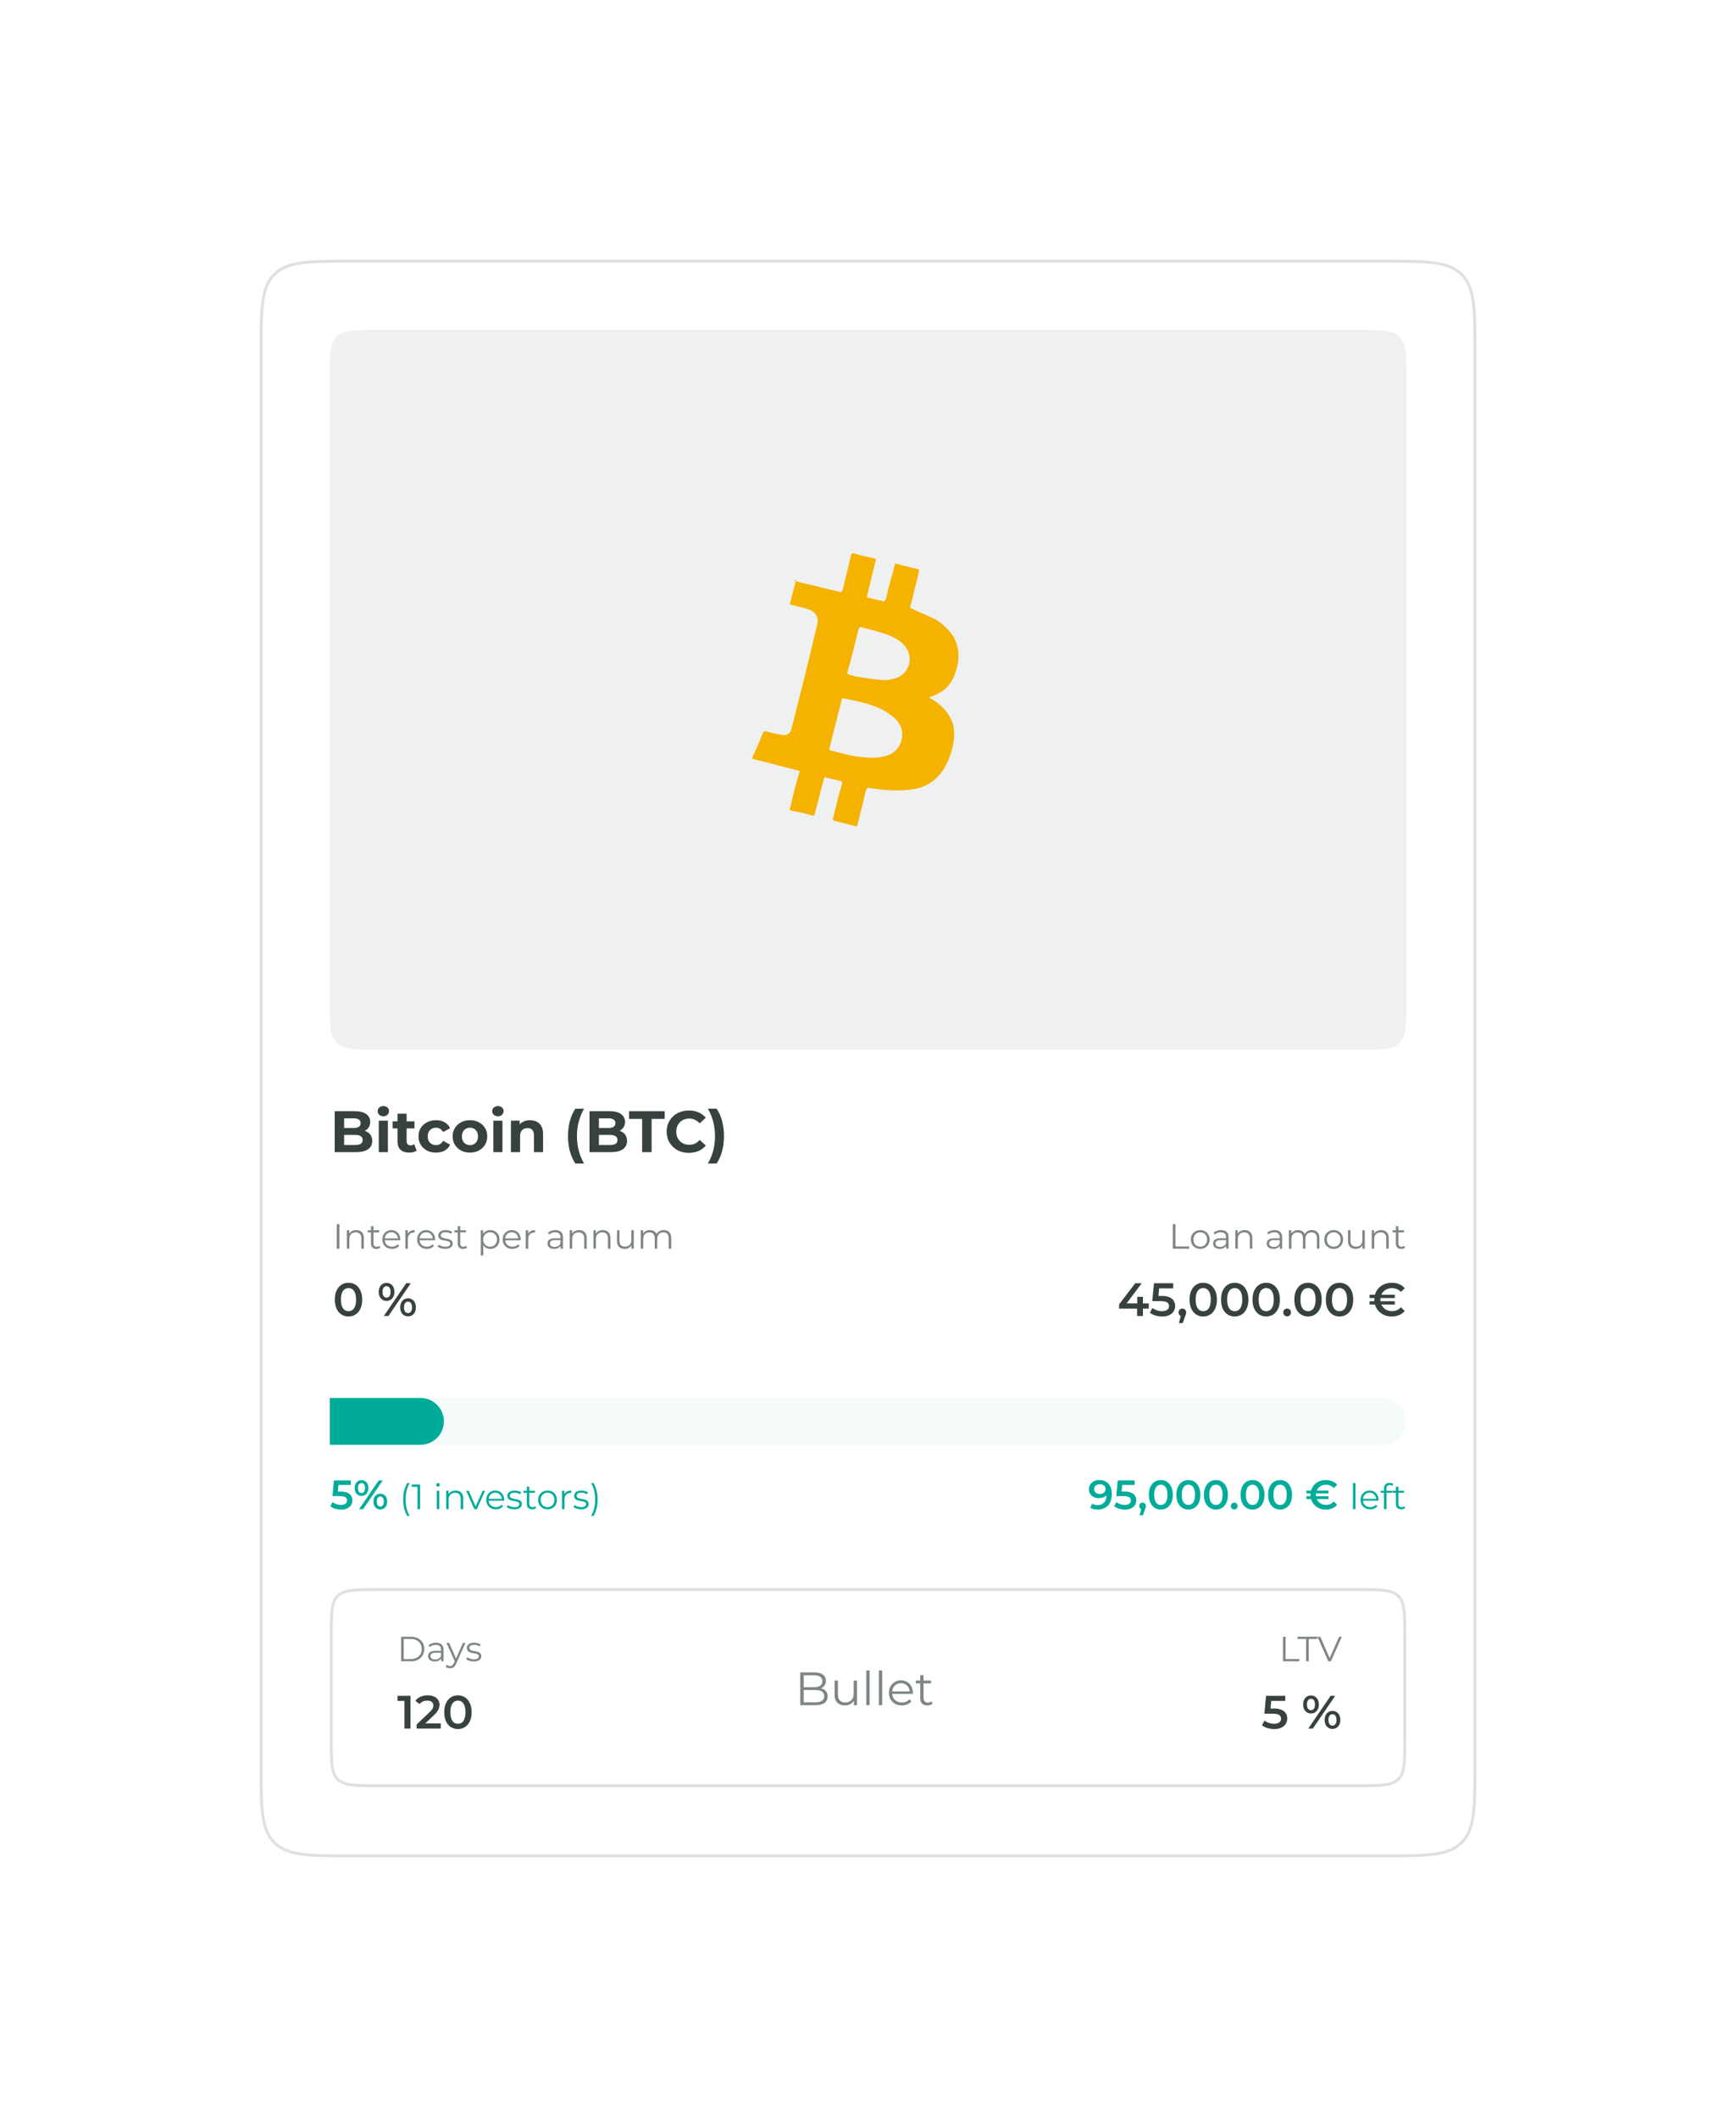 <svg width="214" height="261" viewBox="0 0 214 261" fill="none" xmlns="http://www.w3.org/2000/svg">
<g filter="url(#filter0_d_198_38800)">
<path d="M32 19.538C32 14.099 32 11.38 33.69 9.69C35.38 8 38.099 8 43.538 8H170.462C175.901 8 178.62 8 180.31 9.69C182 11.38 182 14.099 182 19.538V193.337C182 198.776 182 201.495 180.31 203.185C178.62 204.875 175.901 204.875 170.462 204.875H43.538C38.099 204.875 35.38 204.875 33.69 203.185C32 201.495 32 198.776 32 193.337V19.538Z" fill="white"/>
<path fill-rule="evenodd" clip-rule="evenodd" d="M170.462 8.361H43.538C40.809 8.361 38.797 8.361 37.256 8.569C35.725 8.774 34.712 9.178 33.945 9.945C33.178 10.711 32.774 11.725 32.569 13.256C32.361 14.797 32.361 16.809 32.361 19.538V193.337C32.361 196.066 32.361 198.077 32.569 199.619C32.774 201.15 33.178 202.164 33.945 202.93C34.712 203.697 35.725 204.101 37.256 204.306C38.797 204.514 40.809 204.514 43.538 204.514H170.462C173.191 204.514 175.202 204.514 176.744 204.306C178.275 204.101 179.289 203.697 180.055 202.93C180.822 202.164 181.226 201.15 181.431 199.619C181.639 198.077 181.639 196.066 181.639 193.337V19.538C181.639 16.809 181.639 14.797 181.431 13.256C181.226 11.725 180.822 10.711 180.055 9.945C179.289 9.178 178.275 8.774 176.744 8.569C175.202 8.361 173.191 8.361 170.462 8.361ZM33.69 9.69C32 11.38 32 14.099 32 19.538V193.337C32 198.776 32 201.495 33.69 203.185C35.38 204.875 38.099 204.875 43.538 204.875H170.462C175.901 204.875 178.62 204.875 180.31 203.185C182 201.495 182 198.776 182 193.337V19.538C182 14.099 182 11.38 180.31 9.69C178.62 8 175.901 8 170.462 8H43.538C38.099 8 35.38 8 33.69 9.69Z" fill="#364140" fill-opacity="0.16"/>
<path fill-rule="evenodd" clip-rule="evenodd" d="M167.579 172.064H46.425C45.056 172.064 44.064 172.064 43.308 172.166C42.563 172.266 42.1 172.459 41.756 172.803C41.412 173.147 41.219 173.61 41.119 174.355C41.018 175.111 41.017 176.102 41.017 177.472V190.453C41.017 191.823 41.018 192.814 41.119 193.57C41.219 194.316 41.412 194.778 41.756 195.123C42.1 195.467 42.563 195.659 43.308 195.759C44.064 195.861 45.056 195.862 46.425 195.862H167.579C168.949 195.862 169.941 195.861 170.696 195.759C171.442 195.659 171.904 195.467 172.249 195.123C172.593 194.778 172.785 194.316 172.886 193.57C172.987 192.814 172.988 191.823 172.988 190.453V177.472C172.988 176.102 172.987 175.111 172.886 174.355C172.785 173.61 172.593 173.147 172.249 172.803C171.904 172.459 171.442 172.266 170.696 172.166C169.941 172.064 168.949 172.064 167.579 172.064ZM41.501 172.548C40.656 173.393 40.656 174.753 40.656 177.472V190.453C40.656 193.173 40.656 194.533 41.501 195.377C42.346 196.222 43.706 196.222 46.425 196.222H167.579C170.299 196.222 171.659 196.222 172.504 195.377C173.349 194.533 173.349 193.173 173.349 190.453V177.472C173.349 174.753 173.349 173.393 172.504 172.548C171.659 171.703 170.299 171.703 167.579 171.703H46.425C43.706 171.703 42.346 171.703 41.501 172.548Z" fill="#364140" fill-opacity="0.16"/>
<path d="M157.08 189.066C156.795 189.066 156.516 189.026 156.243 188.945C155.974 188.86 155.747 188.745 155.562 188.599L155.88 188.016C156.026 188.135 156.203 188.232 156.411 188.305C156.622 188.378 156.841 188.414 157.068 188.414C157.334 188.414 157.541 188.359 157.691 188.247C157.845 188.135 157.922 187.985 157.922 187.797C157.922 187.67 157.889 187.559 157.824 187.462C157.763 187.366 157.651 187.293 157.489 187.243C157.332 187.193 157.114 187.168 156.838 187.168H155.863L156.07 184.97H158.441V185.599H156.347L156.739 185.241L156.584 186.885L156.191 186.534H157.005C157.405 186.534 157.726 186.587 157.968 186.695C158.214 186.799 158.393 186.945 158.505 187.134C158.62 187.318 158.678 187.53 158.678 187.768C158.678 188.003 158.62 188.218 158.505 188.414C158.389 188.61 158.213 188.768 157.974 188.887C157.739 189.007 157.441 189.066 157.08 189.066Z" fill="#364140"/>
<path d="M161.27 189.009L164.028 184.97H164.593L161.836 189.009H161.27ZM161.605 187.145C161.416 187.145 161.249 187.099 161.103 187.007C160.957 186.914 160.843 186.785 160.763 186.62C160.682 186.455 160.641 186.26 160.641 186.037C160.641 185.814 160.682 185.62 160.763 185.455C160.843 185.289 160.957 185.16 161.103 185.068C161.249 184.976 161.416 184.93 161.605 184.93C161.801 184.93 161.97 184.976 162.113 185.068C162.259 185.16 162.372 185.289 162.453 185.455C162.534 185.62 162.574 185.814 162.574 186.037C162.574 186.26 162.534 186.455 162.453 186.62C162.372 186.785 162.259 186.914 162.113 187.007C161.97 187.099 161.801 187.145 161.605 187.145ZM161.611 186.741C161.765 186.741 161.884 186.682 161.968 186.562C162.057 186.439 162.101 186.264 162.101 186.037C162.101 185.81 162.057 185.637 161.968 185.518C161.884 185.395 161.765 185.334 161.611 185.334C161.457 185.334 161.334 185.395 161.241 185.518C161.153 185.641 161.109 185.814 161.109 186.037C161.109 186.26 161.153 186.434 161.241 186.557C161.334 186.68 161.457 186.741 161.611 186.741ZM164.253 189.049C164.065 189.049 163.897 189.003 163.751 188.91C163.605 188.818 163.491 188.689 163.411 188.524C163.33 188.359 163.29 188.164 163.29 187.941C163.29 187.718 163.33 187.524 163.411 187.359C163.491 187.193 163.605 187.064 163.751 186.972C163.897 186.88 164.065 186.834 164.253 186.834C164.449 186.834 164.618 186.88 164.761 186.972C164.907 187.064 165.02 187.193 165.101 187.359C165.182 187.524 165.222 187.718 165.222 187.941C165.222 188.164 165.182 188.359 165.101 188.524C165.02 188.689 164.907 188.818 164.761 188.91C164.618 189.003 164.449 189.049 164.253 189.049ZM164.253 188.645C164.407 188.645 164.528 188.584 164.616 188.46C164.705 188.337 164.749 188.164 164.749 187.941C164.749 187.718 164.705 187.545 164.616 187.422C164.528 187.299 164.407 187.237 164.253 187.237C164.103 187.237 163.982 187.299 163.89 187.422C163.801 187.541 163.757 187.714 163.757 187.941C163.757 188.168 163.801 188.343 163.89 188.466C163.982 188.585 164.103 188.645 164.253 188.645Z" fill="#364140"/>
<path d="M158.156 180.716V177.688H158.476V180.439H160.173V180.716H158.156Z" fill="#364140" fill-opacity="0.64"/>
<path d="M161.01 180.716V177.964H159.945V177.688H162.394V177.964H161.33V180.716H161.01Z" fill="#364140" fill-opacity="0.64"/>
<path d="M163.746 180.716L162.404 177.688H162.75L164.005 180.539H163.815L165.078 177.688H165.403L164.062 180.716H163.746Z" fill="#364140" fill-opacity="0.64"/>
<path d="M49.854 189.008V185.258L50.183 185.599H49V184.97H50.604V189.008H49.854Z" fill="#364140"/>
<path d="M51.353 189.008V188.506L52.957 186.983C53.092 186.856 53.191 186.745 53.257 186.649C53.322 186.552 53.365 186.464 53.384 186.383C53.407 186.299 53.418 186.22 53.418 186.147C53.418 185.962 53.355 185.82 53.228 185.72C53.101 185.616 52.915 185.564 52.668 185.564C52.472 185.564 52.293 185.599 52.132 185.668C51.974 185.737 51.838 185.843 51.722 185.985L51.197 185.581C51.355 185.37 51.566 185.206 51.832 185.091C52.101 184.972 52.401 184.912 52.732 184.912C53.024 184.912 53.278 184.96 53.493 185.056C53.713 185.149 53.88 185.281 53.995 185.454C54.115 185.627 54.174 185.833 54.174 186.072C54.174 186.202 54.157 186.333 54.122 186.464C54.088 186.591 54.022 186.726 53.926 186.868C53.83 187.01 53.69 187.17 53.505 187.347L52.126 188.656L51.97 188.374H54.33V189.008H51.353Z" fill="#364140"/>
<path d="M56.447 189.066C56.128 189.066 55.84 188.985 55.582 188.824C55.328 188.662 55.128 188.427 54.982 188.12C54.836 187.808 54.763 187.431 54.763 186.989C54.763 186.547 54.836 186.172 54.982 185.864C55.128 185.552 55.328 185.316 55.582 185.154C55.84 184.993 56.128 184.912 56.447 184.912C56.77 184.912 57.059 184.993 57.313 185.154C57.567 185.316 57.767 185.552 57.913 185.864C58.063 186.172 58.138 186.547 58.138 186.989C58.138 187.431 58.063 187.808 57.913 188.12C57.767 188.427 57.567 188.662 57.313 188.824C57.059 188.985 56.77 189.066 56.447 189.066ZM56.447 188.414C56.636 188.414 56.799 188.364 56.938 188.264C57.076 188.16 57.184 188.002 57.261 187.791C57.342 187.579 57.382 187.312 57.382 186.989C57.382 186.662 57.342 186.395 57.261 186.187C57.184 185.976 57.076 185.82 56.938 185.72C56.799 185.616 56.636 185.564 56.447 185.564C56.267 185.564 56.105 185.616 55.963 185.72C55.824 185.82 55.715 185.976 55.634 186.187C55.557 186.395 55.519 186.662 55.519 186.989C55.519 187.312 55.557 187.579 55.634 187.791C55.715 188.002 55.824 188.16 55.963 188.264C56.105 188.364 56.267 188.414 56.447 188.414Z" fill="#364140"/>
<path d="M98.648 186.125V182.086H100.391C100.841 182.086 101.189 182.176 101.435 182.357C101.685 182.538 101.81 182.794 101.81 183.125C101.81 183.344 101.758 183.528 101.654 183.678C101.554 183.828 101.416 183.942 101.239 184.019C101.066 184.096 100.875 184.134 100.668 184.134L100.766 183.996C101.023 183.996 101.245 184.036 101.429 184.117C101.618 184.194 101.764 184.311 101.868 184.469C101.972 184.623 102.023 184.815 102.023 185.046C102.023 185.388 101.897 185.653 101.643 185.842C101.393 186.03 101.014 186.125 100.506 186.125H98.648ZM99.075 185.773H100.5C100.854 185.773 101.125 185.713 101.314 185.594C101.502 185.471 101.597 185.276 101.597 185.011C101.597 184.75 101.502 184.559 101.314 184.44C101.125 184.317 100.854 184.255 100.5 184.255H99.029V183.903H100.362C100.685 183.903 100.935 183.842 101.112 183.719C101.293 183.596 101.383 183.413 101.383 183.171C101.383 182.925 101.293 182.742 101.112 182.623C100.935 182.5 100.685 182.438 100.362 182.438H99.075V185.773Z" fill="#364140" fill-opacity="0.64"/>
<path d="M104.163 186.153C103.906 186.153 103.681 186.105 103.488 186.009C103.296 185.913 103.146 185.769 103.038 185.576C102.934 185.384 102.883 185.144 102.883 184.855V183.096H103.292V184.809C103.292 185.132 103.371 185.376 103.529 185.542C103.69 185.703 103.915 185.784 104.204 185.784C104.415 185.784 104.598 185.742 104.752 185.657C104.909 185.569 105.029 185.442 105.109 185.276C105.194 185.111 105.236 184.913 105.236 184.682V183.096H105.646V186.125H105.254V185.294L105.317 185.444C105.221 185.667 105.071 185.842 104.867 185.969C104.667 186.092 104.433 186.153 104.163 186.153Z" fill="#364140" fill-opacity="0.64"/>
<path d="M106.788 186.125V181.844H107.197V186.125H106.788Z" fill="#364140" fill-opacity="0.64"/>
<path d="M108.337 186.125V181.844H108.747V186.125H108.337Z" fill="#364140" fill-opacity="0.64"/>
<path d="M111.173 186.153C110.857 186.153 110.58 186.088 110.342 185.957C110.104 185.823 109.917 185.64 109.782 185.409C109.648 185.175 109.58 184.907 109.58 184.607C109.58 184.307 109.644 184.042 109.771 183.811C109.902 183.58 110.079 183.4 110.302 183.269C110.529 183.134 110.782 183.067 111.063 183.067C111.348 183.067 111.6 183.132 111.819 183.263C112.042 183.39 112.217 183.571 112.344 183.805C112.471 184.036 112.534 184.303 112.534 184.607C112.534 184.626 112.532 184.648 112.529 184.671C112.529 184.69 112.529 184.711 112.529 184.734H109.892V184.428H112.309L112.148 184.55C112.148 184.33 112.1 184.136 112.004 183.967C111.911 183.794 111.784 183.659 111.623 183.563C111.461 183.467 111.275 183.419 111.063 183.419C110.855 183.419 110.669 183.467 110.504 183.563C110.338 183.659 110.209 183.794 110.117 183.967C110.025 184.14 109.979 184.338 109.979 184.561V184.625C109.979 184.855 110.029 185.059 110.129 185.236C110.232 185.409 110.375 185.546 110.555 185.646C110.74 185.742 110.95 185.79 111.184 185.79C111.369 185.79 111.54 185.757 111.698 185.692C111.859 185.626 111.998 185.526 112.113 185.392L112.344 185.657C112.209 185.819 112.04 185.942 111.836 186.026C111.636 186.111 111.415 186.153 111.173 186.153Z" fill="#364140" fill-opacity="0.64"/>
<path d="M114.326 186.153C114.041 186.153 113.822 186.076 113.668 185.923C113.514 185.769 113.437 185.551 113.437 185.271V182.426H113.847V185.248C113.847 185.425 113.891 185.561 113.98 185.657C114.072 185.753 114.203 185.801 114.372 185.801C114.553 185.801 114.703 185.75 114.822 185.646L114.966 185.94C114.885 186.013 114.787 186.067 114.672 186.101C114.56 186.136 114.445 186.153 114.326 186.153ZM112.895 183.436V183.096H114.77V183.436H112.895Z" fill="#364140" fill-opacity="0.64"/>
<path d="M49.445 180.716V177.688H50.678C51.002 177.688 51.284 177.752 51.527 177.882C51.772 178.009 51.962 178.187 52.098 178.414C52.233 178.642 52.301 178.905 52.301 179.202C52.301 179.499 52.233 179.762 52.098 179.989C51.962 180.217 51.772 180.396 51.527 180.526C51.284 180.653 51.002 180.716 50.678 180.716H49.445ZM49.766 180.439H50.661C50.929 180.439 51.162 180.388 51.358 180.284C51.557 180.177 51.711 180.031 51.821 179.847C51.93 179.659 51.985 179.444 51.985 179.202C51.985 178.957 51.93 178.742 51.821 178.557C51.711 178.373 51.557 178.228 51.358 178.125C51.162 178.018 50.929 177.964 50.661 177.964H49.766V180.439Z" fill="#364140" fill-opacity="0.64"/>
<path d="M54.379 180.716V180.214L54.366 180.132V179.293C54.366 179.1 54.311 178.951 54.201 178.847C54.095 178.743 53.934 178.691 53.721 178.691C53.574 178.691 53.434 178.716 53.301 178.765C53.169 178.814 53.056 178.879 52.964 178.96L52.825 178.73C52.941 178.632 53.079 178.557 53.241 178.505C53.402 178.45 53.572 178.423 53.751 178.423C54.046 178.423 54.272 178.497 54.431 178.644C54.592 178.788 54.673 179.009 54.673 179.306V180.716H54.379ZM53.596 180.738C53.425 180.738 53.277 180.711 53.15 180.656C53.026 180.598 52.931 180.52 52.864 180.422C52.798 180.321 52.765 180.206 52.765 180.076C52.765 179.958 52.792 179.851 52.847 179.756C52.905 179.658 52.997 179.58 53.124 179.522C53.254 179.462 53.427 179.431 53.643 179.431H54.426V179.661H53.652C53.433 179.661 53.28 179.7 53.193 179.777C53.109 179.855 53.068 179.952 53.068 180.067C53.068 180.197 53.118 180.301 53.219 180.379C53.32 180.457 53.461 180.496 53.643 180.496C53.816 180.496 53.965 180.457 54.089 180.379C54.216 180.298 54.308 180.183 54.366 180.033L54.435 180.245C54.377 180.395 54.276 180.514 54.132 180.604C53.991 180.693 53.812 180.738 53.596 180.738Z" fill="#364140" fill-opacity="0.64"/>
<path d="M55.483 181.577C55.376 181.577 55.273 181.56 55.175 181.525C55.08 181.491 54.998 181.439 54.929 181.37L55.071 181.14C55.129 181.195 55.191 181.237 55.258 181.266C55.327 181.298 55.403 181.313 55.487 181.313C55.588 181.313 55.674 181.285 55.746 181.227C55.821 181.172 55.892 181.074 55.958 180.933L56.105 180.6L56.14 180.552L57.075 178.445H57.378L56.24 180.989C56.176 181.136 56.105 181.253 56.028 181.339C55.953 181.426 55.87 181.487 55.781 181.521C55.692 181.559 55.592 181.577 55.483 181.577ZM56.088 180.781L55.041 178.445H55.361L56.287 180.53L56.088 180.781Z" fill="#364140" fill-opacity="0.64"/>
<path d="M58.395 180.738C58.208 180.738 58.03 180.712 57.863 180.66C57.696 180.605 57.564 180.538 57.469 180.457L57.608 180.214C57.7 180.284 57.818 180.344 57.962 180.396C58.107 180.445 58.258 180.47 58.417 180.47C58.633 180.47 58.789 180.437 58.884 180.37C58.979 180.301 59.027 180.21 59.027 180.098C59.027 180.014 58.999 179.949 58.945 179.903C58.893 179.854 58.823 179.818 58.737 179.795C58.65 179.769 58.554 179.747 58.447 179.73C58.34 179.713 58.233 179.692 58.127 179.669C58.023 179.646 57.928 179.613 57.841 179.57C57.755 179.524 57.684 179.462 57.629 179.384C57.577 179.306 57.551 179.202 57.551 179.072C57.551 178.948 57.586 178.837 57.655 178.739C57.724 178.641 57.825 178.564 57.958 178.51C58.094 178.452 58.258 178.423 58.451 178.423C58.598 178.423 58.745 178.443 58.893 178.484C59.04 178.521 59.161 178.572 59.256 178.635L59.122 178.882C59.021 178.813 58.913 178.763 58.797 178.735C58.682 178.703 58.567 178.687 58.451 178.687C58.246 178.687 58.095 178.723 57.997 178.795C57.902 178.864 57.854 178.954 57.854 179.063C57.854 179.15 57.88 179.218 57.932 179.267C57.987 179.316 58.057 179.355 58.144 179.384C58.233 179.41 58.33 179.431 58.434 179.449C58.541 179.466 58.646 179.488 58.75 179.513C58.857 179.537 58.953 179.57 59.04 179.613C59.129 179.653 59.2 179.713 59.252 179.79C59.307 179.865 59.334 179.965 59.334 180.089C59.334 180.222 59.297 180.337 59.221 180.435C59.149 180.53 59.043 180.605 58.901 180.66C58.763 180.712 58.594 180.738 58.395 180.738Z" fill="#364140" fill-opacity="0.64"/>
<path d="M42.958 138.226C42.639 138.226 42.35 138.145 42.093 137.984C41.839 137.822 41.639 137.588 41.493 137.28C41.346 136.968 41.273 136.591 41.273 136.149C41.273 135.707 41.346 135.332 41.493 135.024C41.639 134.713 41.839 134.476 42.093 134.315C42.35 134.153 42.639 134.072 42.958 134.072C43.281 134.072 43.57 134.153 43.823 134.315C44.077 134.476 44.277 134.713 44.423 135.024C44.573 135.332 44.648 135.707 44.648 136.149C44.648 136.591 44.573 136.968 44.423 137.28C44.277 137.588 44.077 137.822 43.823 137.984C43.57 138.145 43.281 138.226 42.958 138.226ZM42.958 137.574C43.147 137.574 43.31 137.524 43.448 137.424C43.587 137.32 43.695 137.163 43.772 136.951C43.852 136.74 43.893 136.472 43.893 136.149C43.893 135.822 43.852 135.555 43.772 135.347C43.695 135.136 43.587 134.98 43.448 134.88C43.31 134.776 43.147 134.724 42.958 134.724C42.777 134.724 42.616 134.776 42.473 134.88C42.335 134.98 42.225 135.136 42.145 135.347C42.068 135.555 42.029 135.822 42.029 136.149C42.029 136.472 42.068 136.74 42.145 136.951C42.225 137.163 42.335 137.32 42.473 137.424C42.616 137.524 42.777 137.574 42.958 137.574Z" fill="#364140"/>
<path d="M47.315 138.168L50.073 134.13H50.638L47.88 138.168H47.315ZM47.65 136.305C47.461 136.305 47.294 136.259 47.148 136.166C47.002 136.074 46.888 135.945 46.807 135.78C46.727 135.615 46.686 135.42 46.686 135.197C46.686 134.974 46.727 134.78 46.807 134.615C46.888 134.449 47.002 134.32 47.148 134.228C47.294 134.136 47.461 134.09 47.65 134.09C47.846 134.09 48.015 134.136 48.157 134.228C48.303 134.32 48.417 134.449 48.498 134.615C48.578 134.78 48.619 134.974 48.619 135.197C48.619 135.42 48.578 135.615 48.498 135.78C48.417 135.945 48.303 136.074 48.157 136.166C48.015 136.259 47.846 136.305 47.65 136.305ZM47.656 135.901C47.809 135.901 47.928 135.841 48.013 135.722C48.102 135.599 48.146 135.424 48.146 135.197C48.146 134.97 48.102 134.797 48.013 134.678C47.928 134.555 47.809 134.493 47.656 134.493C47.502 134.493 47.379 134.555 47.286 134.678C47.198 134.801 47.154 134.974 47.154 135.197C47.154 135.42 47.198 135.593 47.286 135.716C47.379 135.84 47.502 135.901 47.656 135.901ZM50.298 138.209C50.109 138.209 49.942 138.163 49.796 138.07C49.65 137.978 49.536 137.849 49.456 137.684C49.375 137.518 49.334 137.324 49.334 137.101C49.334 136.878 49.375 136.684 49.456 136.518C49.536 136.353 49.65 136.224 49.796 136.132C49.942 136.04 50.109 135.993 50.298 135.993C50.494 135.993 50.663 136.04 50.806 136.132C50.952 136.224 51.065 136.353 51.146 136.518C51.227 136.684 51.267 136.878 51.267 137.101C51.267 137.324 51.227 137.518 51.146 137.684C51.065 137.849 50.952 137.978 50.806 138.07C50.663 138.163 50.494 138.209 50.298 138.209ZM50.298 137.805C50.452 137.805 50.573 137.743 50.661 137.62C50.75 137.497 50.794 137.324 50.794 137.101C50.794 136.878 50.75 136.705 50.661 136.582C50.573 136.459 50.452 136.397 50.298 136.397C50.148 136.397 50.027 136.459 49.934 136.582C49.846 136.701 49.802 136.874 49.802 137.101C49.802 137.328 49.846 137.503 49.934 137.626C50.027 137.745 50.148 137.805 50.298 137.805Z" fill="#364140"/>
<path d="M41.516 129.877V126.848H41.836V129.877H41.516Z" fill="#364140" fill-opacity="0.64"/>
<path d="M43.916 127.583C44.101 127.583 44.262 127.619 44.401 127.691C44.542 127.761 44.652 127.867 44.73 128.012C44.81 128.156 44.851 128.338 44.851 128.557V129.877H44.543V128.587C44.543 128.348 44.483 128.167 44.362 128.046C44.243 127.922 44.076 127.86 43.86 127.86C43.698 127.86 43.557 127.893 43.436 127.96C43.318 128.023 43.225 128.117 43.159 128.241C43.095 128.362 43.064 128.509 43.064 128.682V129.877H42.756V127.605H43.051V128.228L43.003 128.111C43.075 127.947 43.191 127.818 43.349 127.726C43.508 127.631 43.697 127.583 43.916 127.583Z" fill="#364140" fill-opacity="0.64"/>
<path d="M46.399 129.898C46.185 129.898 46.021 129.84 45.906 129.725C45.79 129.61 45.732 129.447 45.732 129.236V127.103H46.04V129.219C46.04 129.352 46.073 129.454 46.139 129.526C46.208 129.598 46.306 129.634 46.433 129.634C46.569 129.634 46.681 129.595 46.771 129.517L46.879 129.738C46.818 129.793 46.745 129.833 46.658 129.859C46.575 129.885 46.488 129.898 46.399 129.898ZM45.326 127.86V127.605H46.732V127.86H45.326Z" fill="#364140" fill-opacity="0.64"/>
<path d="M48.323 129.898C48.086 129.898 47.879 129.849 47.7 129.751C47.521 129.65 47.381 129.513 47.28 129.34C47.179 129.164 47.129 128.964 47.129 128.739C47.129 128.514 47.176 128.314 47.271 128.141C47.37 127.968 47.502 127.833 47.669 127.735C47.84 127.634 48.03 127.583 48.241 127.583C48.454 127.583 48.643 127.632 48.807 127.73C48.975 127.826 49.106 127.961 49.201 128.137C49.296 128.31 49.344 128.511 49.344 128.739C49.344 128.753 49.343 128.769 49.34 128.786C49.34 128.801 49.34 128.816 49.34 128.834H47.362V128.604H49.175L49.054 128.695C49.054 128.531 49.018 128.385 48.946 128.258C48.877 128.128 48.782 128.027 48.66 127.955C48.539 127.883 48.399 127.847 48.241 127.847C48.085 127.847 47.945 127.883 47.821 127.955C47.697 128.027 47.6 128.128 47.531 128.258C47.462 128.388 47.427 128.537 47.427 128.704V128.752C47.427 128.925 47.465 129.077 47.54 129.21C47.618 129.34 47.724 129.442 47.86 129.517C47.998 129.589 48.156 129.626 48.331 129.626C48.47 129.626 48.598 129.601 48.717 129.552C48.838 129.503 48.942 129.428 49.028 129.327L49.201 129.526C49.1 129.647 48.973 129.739 48.821 129.803C48.67 129.866 48.505 129.898 48.323 129.898Z" fill="#364140" fill-opacity="0.64"/>
<path d="M49.969 129.877V127.605H50.264V128.224L50.233 128.115C50.297 127.942 50.404 127.811 50.553 127.722C50.703 127.629 50.889 127.583 51.112 127.583V127.882C51.1 127.882 51.089 127.882 51.077 127.882C51.066 127.879 51.054 127.877 51.042 127.877C50.803 127.877 50.615 127.951 50.48 128.098C50.344 128.242 50.277 128.449 50.277 128.717V129.877H49.969Z" fill="#364140" fill-opacity="0.64"/>
<path d="M52.616 129.898C52.38 129.898 52.172 129.849 51.993 129.751C51.814 129.65 51.674 129.513 51.573 129.34C51.472 129.164 51.422 128.964 51.422 128.739C51.422 128.514 51.469 128.314 51.565 128.141C51.663 127.968 51.795 127.833 51.963 127.735C52.133 127.634 52.323 127.583 52.534 127.583C52.747 127.583 52.936 127.632 53.101 127.73C53.268 127.826 53.399 127.961 53.494 128.137C53.59 128.31 53.637 128.511 53.637 128.739C53.637 128.753 53.636 128.769 53.633 128.786C53.633 128.801 53.633 128.816 53.633 128.834H51.655V128.604H53.468L53.347 128.695C53.347 128.531 53.311 128.385 53.239 128.258C53.17 128.128 53.075 128.027 52.953 127.955C52.832 127.883 52.693 127.847 52.534 127.847C52.378 127.847 52.238 127.883 52.114 127.955C51.99 128.027 51.893 128.128 51.824 128.258C51.755 128.388 51.72 128.537 51.72 128.704V128.752C51.72 128.925 51.758 129.077 51.833 129.21C51.911 129.34 52.017 129.442 52.153 129.517C52.291 129.589 52.449 129.626 52.625 129.626C52.763 129.626 52.892 129.601 53.01 129.552C53.131 129.503 53.235 129.428 53.321 129.327L53.494 129.526C53.393 129.647 53.267 129.739 53.114 129.803C52.964 129.866 52.798 129.898 52.616 129.898Z" fill="#364140" fill-opacity="0.64"/>
<path d="M54.873 129.898C54.685 129.898 54.508 129.872 54.34 129.82C54.173 129.765 54.042 129.698 53.947 129.617L54.085 129.375C54.177 129.444 54.296 129.504 54.44 129.556C54.584 129.605 54.736 129.63 54.894 129.63C55.111 129.63 55.266 129.597 55.361 129.53C55.457 129.461 55.504 129.37 55.504 129.258C55.504 129.174 55.477 129.109 55.422 129.063C55.37 129.014 55.301 128.978 55.214 128.955C55.128 128.929 55.031 128.907 54.925 128.89C54.818 128.873 54.711 128.852 54.604 128.829C54.501 128.806 54.405 128.773 54.319 128.73C54.232 128.684 54.161 128.622 54.107 128.544C54.055 128.466 54.029 128.362 54.029 128.232C54.029 128.108 54.063 127.997 54.133 127.899C54.202 127.801 54.303 127.725 54.435 127.67C54.571 127.612 54.736 127.583 54.929 127.583C55.076 127.583 55.223 127.603 55.37 127.644C55.517 127.681 55.638 127.732 55.734 127.795L55.599 128.042C55.498 127.973 55.39 127.924 55.275 127.895C55.16 127.863 55.044 127.847 54.929 127.847C54.724 127.847 54.573 127.883 54.474 127.955C54.379 128.025 54.332 128.114 54.332 128.224C54.332 128.31 54.358 128.378 54.41 128.427C54.464 128.476 54.535 128.515 54.622 128.544C54.711 128.57 54.808 128.591 54.911 128.609C55.018 128.626 55.123 128.648 55.227 128.674C55.334 128.697 55.431 128.73 55.517 128.773C55.607 128.814 55.677 128.873 55.729 128.951C55.784 129.026 55.812 129.125 55.812 129.249C55.812 129.382 55.774 129.497 55.699 129.595C55.627 129.69 55.52 129.765 55.379 129.82C55.24 129.872 55.072 129.898 54.873 129.898Z" fill="#364140" fill-opacity="0.64"/>
<path d="M57.093 129.898C56.88 129.898 56.716 129.84 56.6 129.725C56.485 129.61 56.427 129.447 56.427 129.236V127.103H56.734V129.219C56.734 129.352 56.767 129.454 56.834 129.526C56.903 129.598 57.001 129.634 57.128 129.634C57.264 129.634 57.376 129.595 57.466 129.517L57.574 129.738C57.513 129.793 57.44 129.833 57.353 129.859C57.27 129.885 57.183 129.898 57.093 129.898ZM56.02 127.86V127.605H57.427V127.86H56.02Z" fill="#364140" fill-opacity="0.64"/>
<path d="M60.438 129.898C60.242 129.898 60.065 129.853 59.906 129.764C59.747 129.672 59.62 129.54 59.525 129.37C59.433 129.197 59.387 128.987 59.387 128.739C59.387 128.49 59.433 128.281 59.525 128.111C59.617 127.938 59.743 127.807 59.901 127.717C60.06 127.628 60.239 127.583 60.438 127.583C60.654 127.583 60.848 127.632 61.018 127.73C61.191 127.826 61.327 127.961 61.425 128.137C61.523 128.31 61.572 128.511 61.572 128.739C61.572 128.969 61.523 129.171 61.425 129.344C61.327 129.517 61.191 129.653 61.018 129.751C60.848 129.849 60.654 129.898 60.438 129.898ZM59.266 130.716V127.605H59.56V128.289L59.529 128.743L59.573 129.202V130.716H59.266ZM60.416 129.626C60.578 129.626 60.722 129.589 60.849 129.517C60.976 129.442 61.077 129.339 61.152 129.206C61.227 129.07 61.264 128.914 61.264 128.739C61.264 128.563 61.227 128.408 61.152 128.276C61.077 128.143 60.976 128.039 60.849 127.964C60.722 127.889 60.578 127.852 60.416 127.852C60.255 127.852 60.109 127.889 59.979 127.964C59.852 128.039 59.752 128.143 59.676 128.276C59.604 128.408 59.568 128.563 59.568 128.739C59.568 128.914 59.604 129.07 59.676 129.206C59.752 129.339 59.852 129.442 59.979 129.517C60.109 129.589 60.255 129.626 60.416 129.626Z" fill="#364140" fill-opacity="0.64"/>
<path d="M63.163 129.898C62.926 129.898 62.719 129.849 62.54 129.751C62.361 129.65 62.221 129.513 62.12 129.34C62.019 129.164 61.969 128.964 61.969 128.739C61.969 128.514 62.016 128.314 62.111 128.141C62.209 127.968 62.342 127.833 62.51 127.735C62.68 127.634 62.87 127.583 63.081 127.583C63.294 127.583 63.483 127.632 63.648 127.73C63.815 127.826 63.946 127.961 64.041 128.137C64.136 128.31 64.184 128.511 64.184 128.739C64.184 128.753 64.183 128.769 64.18 128.786C64.18 128.801 64.18 128.816 64.18 128.834H62.202V128.604H64.015L63.894 128.695C63.894 128.531 63.858 128.385 63.786 128.258C63.717 128.128 63.621 128.027 63.5 127.955C63.379 127.883 63.239 127.847 63.081 127.847C62.925 127.847 62.785 127.883 62.661 127.955C62.537 128.027 62.44 128.128 62.371 128.258C62.302 128.388 62.267 128.537 62.267 128.704V128.752C62.267 128.925 62.305 129.077 62.38 129.21C62.458 129.34 62.564 129.442 62.7 129.517C62.838 129.589 62.996 129.626 63.172 129.626C63.31 129.626 63.438 129.601 63.557 129.552C63.678 129.503 63.782 129.428 63.868 129.327L64.041 129.526C63.94 129.647 63.813 129.739 63.66 129.803C63.511 129.866 63.345 129.898 63.163 129.898Z" fill="#364140" fill-opacity="0.64"/>
<path d="M64.809 129.877V127.605H65.104V128.224L65.073 128.115C65.137 127.942 65.243 127.811 65.394 127.722C65.543 127.629 65.73 127.583 65.952 127.583V127.882C65.94 127.882 65.929 127.882 65.917 127.882C65.906 127.879 65.894 127.877 65.882 127.877C65.643 127.877 65.456 127.951 65.32 128.098C65.184 128.242 65.117 128.449 65.117 128.717V129.877H64.809Z" fill="#364140" fill-opacity="0.64"/>
<path d="M69.102 129.877V129.375L69.089 129.292V128.453C69.089 128.26 69.034 128.111 68.925 128.007C68.818 127.903 68.658 127.852 68.444 127.852C68.297 127.852 68.157 127.876 68.025 127.925C67.892 127.974 67.779 128.039 67.687 128.12L67.549 127.89C67.664 127.792 67.802 127.717 67.964 127.665C68.126 127.611 68.296 127.583 68.475 127.583C68.769 127.583 68.995 127.657 69.154 127.804C69.316 127.948 69.396 128.169 69.396 128.466V129.877H69.102ZM68.319 129.898C68.149 129.898 68 129.871 67.873 129.816C67.749 129.758 67.654 129.68 67.588 129.582C67.521 129.481 67.488 129.366 67.488 129.236C67.488 129.118 67.516 129.011 67.57 128.916C67.628 128.818 67.72 128.74 67.847 128.682C67.977 128.622 68.15 128.591 68.366 128.591H69.15V128.821H68.375C68.156 128.821 68.003 128.86 67.916 128.938C67.833 129.015 67.791 129.112 67.791 129.227C67.791 129.357 67.841 129.461 67.942 129.539C68.043 129.617 68.185 129.656 68.366 129.656C68.54 129.656 68.688 129.617 68.812 129.539C68.939 129.458 69.031 129.343 69.089 129.193L69.158 129.405C69.101 129.555 69 129.675 68.855 129.764C68.714 129.853 68.535 129.898 68.319 129.898Z" fill="#364140" fill-opacity="0.64"/>
<path d="M71.39 127.583C71.575 127.583 71.736 127.619 71.875 127.691C72.016 127.761 72.126 127.867 72.204 128.012C72.284 128.156 72.325 128.338 72.325 128.557V129.877H72.018V128.587C72.018 128.348 71.957 128.167 71.836 128.046C71.718 127.922 71.55 127.86 71.334 127.86C71.172 127.86 71.031 127.893 70.91 127.96C70.792 128.023 70.699 128.117 70.633 128.241C70.57 128.362 70.538 128.509 70.538 128.682V129.877H70.231V127.605H70.525V128.228L70.477 128.111C70.549 127.947 70.665 127.818 70.823 127.726C70.982 127.631 71.171 127.583 71.39 127.583Z" fill="#364140" fill-opacity="0.64"/>
<path d="M74.314 127.583C74.499 127.583 74.66 127.619 74.799 127.691C74.94 127.761 75.05 127.867 75.128 128.012C75.209 128.156 75.249 128.338 75.249 128.557V129.877H74.942V128.587C74.942 128.348 74.881 128.167 74.76 128.046C74.642 127.922 74.474 127.86 74.258 127.86C74.097 127.86 73.955 127.893 73.834 127.96C73.716 128.023 73.624 128.117 73.557 128.241C73.494 128.362 73.462 128.509 73.462 128.682V129.877H73.155V127.605H73.449V128.228L73.401 128.111C73.474 127.947 73.589 127.818 73.748 127.726C73.906 127.631 74.095 127.583 74.314 127.583Z" fill="#364140" fill-opacity="0.64"/>
<path d="M77.018 129.898C76.825 129.898 76.656 129.862 76.511 129.79C76.367 129.718 76.255 129.61 76.174 129.465C76.096 129.321 76.057 129.141 76.057 128.925V127.605H76.364V128.89C76.364 129.132 76.424 129.315 76.542 129.439C76.663 129.561 76.832 129.621 77.048 129.621C77.207 129.621 77.344 129.589 77.459 129.526C77.577 129.46 77.667 129.364 77.727 129.24C77.791 129.116 77.823 128.968 77.823 128.795V127.605H78.13V129.877H77.835V129.253L77.883 129.366C77.811 129.533 77.698 129.664 77.546 129.76C77.396 129.852 77.22 129.898 77.018 129.898Z" fill="#364140" fill-opacity="0.64"/>
<path d="M81.824 127.583C82.009 127.583 82.169 127.619 82.305 127.691C82.443 127.761 82.55 127.867 82.625 128.012C82.703 128.156 82.742 128.338 82.742 128.557V129.877H82.434V128.587C82.434 128.348 82.377 128.167 82.261 128.046C82.149 127.922 81.989 127.86 81.781 127.86C81.625 127.86 81.49 127.893 81.374 127.96C81.262 128.023 81.174 128.117 81.111 128.241C81.05 128.362 81.02 128.509 81.02 128.682V129.877H80.712V128.587C80.712 128.348 80.655 128.167 80.539 128.046C80.424 127.922 80.262 127.86 80.055 127.86C79.902 127.86 79.768 127.893 79.652 127.96C79.537 128.023 79.448 128.117 79.384 128.241C79.323 128.362 79.293 128.509 79.293 128.682V129.877H78.986V127.605H79.28V128.219L79.233 128.111C79.302 127.947 79.413 127.818 79.566 127.726C79.722 127.631 79.905 127.583 80.115 127.583C80.337 127.583 80.526 127.639 80.682 127.752C80.838 127.862 80.939 128.027 80.985 128.25L80.864 128.202C80.93 128.017 81.047 127.869 81.214 127.756C81.385 127.641 81.588 127.583 81.824 127.583Z" fill="#364140" fill-opacity="0.64"/>
<path d="M137.953 137.251V136.732L139.944 134.13H140.745L138.784 136.732L138.409 136.616H141.611V137.251H137.953ZM140.169 138.168V137.251L140.192 136.616V135.803H140.895V138.168H140.169Z" fill="#364140"/>
<path d="M143.265 138.226C142.98 138.226 142.701 138.186 142.428 138.105C142.159 138.02 141.932 137.905 141.748 137.759L142.065 137.176C142.211 137.295 142.388 137.391 142.596 137.465C142.807 137.538 143.026 137.574 143.253 137.574C143.519 137.574 143.726 137.518 143.876 137.407C144.03 137.295 144.107 137.145 144.107 136.957C144.107 136.83 144.075 136.718 144.009 136.622C143.948 136.526 143.836 136.453 143.675 136.403C143.517 136.353 143.3 136.328 143.023 136.328H142.048L142.255 134.13H144.626V134.759H142.532L142.925 134.401L142.769 136.045L142.376 135.693H143.19C143.59 135.693 143.911 135.747 144.153 135.855C144.4 135.959 144.578 136.105 144.69 136.293C144.805 136.478 144.863 136.69 144.863 136.928C144.863 137.163 144.805 137.378 144.69 137.574C144.575 137.77 144.398 137.928 144.159 138.047C143.925 138.166 143.626 138.226 143.265 138.226Z" fill="#364140"/>
<path d="M145.324 139.04L145.659 137.765L145.757 138.191C145.623 138.191 145.509 138.151 145.417 138.07C145.328 137.986 145.284 137.872 145.284 137.73C145.284 137.584 145.328 137.468 145.417 137.384C145.509 137.295 145.621 137.251 145.751 137.251C145.886 137.251 145.998 137.295 146.086 137.384C146.174 137.472 146.219 137.588 146.219 137.73C146.219 137.768 146.215 137.811 146.207 137.857C146.199 137.899 146.186 137.949 146.167 138.007C146.151 138.065 146.124 138.138 146.086 138.226L145.792 139.04H145.324Z" fill="#364140"/>
<path d="M148.321 138.226C148.002 138.226 147.713 138.145 147.456 137.984C147.202 137.822 147.002 137.588 146.856 137.28C146.71 136.968 146.636 136.591 146.636 136.149C146.636 135.707 146.71 135.332 146.856 135.024C147.002 134.713 147.202 134.476 147.456 134.315C147.713 134.153 148.002 134.072 148.321 134.072C148.644 134.072 148.933 134.153 149.186 134.315C149.44 134.476 149.64 134.713 149.786 135.024C149.936 135.332 150.011 135.707 150.011 136.149C150.011 136.591 149.936 136.968 149.786 137.28C149.64 137.588 149.44 137.822 149.186 137.984C148.933 138.145 148.644 138.226 148.321 138.226ZM148.321 137.574C148.51 137.574 148.673 137.524 148.811 137.424C148.95 137.32 149.058 137.163 149.135 136.951C149.215 136.74 149.256 136.472 149.256 136.149C149.256 135.822 149.215 135.555 149.135 135.347C149.058 135.136 148.95 134.98 148.811 134.88C148.673 134.776 148.51 134.724 148.321 134.724C148.14 134.724 147.979 134.776 147.836 134.88C147.698 134.98 147.588 135.136 147.508 135.347C147.431 135.555 147.392 135.822 147.392 136.149C147.392 136.472 147.431 136.74 147.508 136.951C147.588 137.163 147.698 137.32 147.836 137.424C147.979 137.524 148.14 137.574 148.321 137.574Z" fill="#364140"/>
<path d="M152.203 138.226C151.884 138.226 151.595 138.145 151.338 137.984C151.084 137.822 150.884 137.588 150.738 137.28C150.591 136.968 150.518 136.591 150.518 136.149C150.518 135.707 150.591 135.332 150.738 135.024C150.884 134.713 151.084 134.476 151.338 134.315C151.595 134.153 151.884 134.072 152.203 134.072C152.526 134.072 152.814 134.153 153.068 134.315C153.322 134.476 153.522 134.713 153.668 135.024C153.818 135.332 153.893 135.707 153.893 136.149C153.893 136.591 153.818 136.968 153.668 137.28C153.522 137.588 153.322 137.822 153.068 137.984C152.814 138.145 152.526 138.226 152.203 138.226ZM152.203 137.574C152.391 137.574 152.555 137.524 152.693 137.424C152.832 137.32 152.939 137.163 153.016 136.951C153.097 136.74 153.138 136.472 153.138 136.149C153.138 135.822 153.097 135.555 153.016 135.347C152.939 135.136 152.832 134.98 152.693 134.88C152.555 134.776 152.391 134.724 152.203 134.724C152.022 134.724 151.861 134.776 151.718 134.88C151.58 134.98 151.47 135.136 151.389 135.347C151.313 135.555 151.274 135.822 151.274 136.149C151.274 136.472 151.313 136.74 151.389 136.951C151.47 137.163 151.58 137.32 151.718 137.424C151.861 137.524 152.022 137.574 152.203 137.574Z" fill="#364140"/>
<path d="M156.085 138.226C155.766 138.226 155.477 138.145 155.219 137.984C154.966 137.822 154.766 137.588 154.619 137.28C154.473 136.968 154.4 136.591 154.4 136.149C154.4 135.707 154.473 135.332 154.619 135.024C154.766 134.713 154.966 134.476 155.219 134.315C155.477 134.153 155.766 134.072 156.085 134.072C156.408 134.072 156.696 134.153 156.95 134.315C157.204 134.476 157.404 134.713 157.55 135.024C157.7 135.332 157.775 135.707 157.775 136.149C157.775 136.591 157.7 136.968 157.55 137.28C157.404 137.588 157.204 137.822 156.95 137.984C156.696 138.145 156.408 138.226 156.085 138.226ZM156.085 137.574C156.273 137.574 156.437 137.524 156.575 137.424C156.714 137.32 156.821 137.163 156.898 136.951C156.979 136.74 157.019 136.472 157.019 136.149C157.019 135.822 156.979 135.555 156.898 135.347C156.821 135.136 156.714 134.98 156.575 134.88C156.437 134.776 156.273 134.724 156.085 134.724C155.904 134.724 155.742 134.776 155.6 134.88C155.462 134.98 155.352 135.136 155.271 135.347C155.194 135.555 155.156 135.822 155.156 136.149C155.156 136.472 155.194 136.74 155.271 136.951C155.352 137.163 155.462 137.32 155.6 137.424C155.742 137.524 155.904 137.574 156.085 137.574Z" fill="#364140"/>
<path d="M158.664 138.209C158.534 138.209 158.422 138.165 158.33 138.076C158.237 137.984 158.191 137.868 158.191 137.73C158.191 137.584 158.237 137.468 158.33 137.384C158.422 137.295 158.534 137.251 158.664 137.251C158.795 137.251 158.907 137.295 158.999 137.384C159.091 137.468 159.137 137.584 159.137 137.73C159.137 137.868 159.091 137.984 158.999 138.076C158.907 138.165 158.795 138.209 158.664 138.209Z" fill="#364140"/>
<path d="M161.24 138.226C160.921 138.226 160.632 138.145 160.375 137.984C160.121 137.822 159.921 137.588 159.775 137.28C159.628 136.968 159.555 136.591 159.555 136.149C159.555 135.707 159.628 135.332 159.775 135.024C159.921 134.713 160.121 134.476 160.375 134.315C160.632 134.153 160.921 134.072 161.24 134.072C161.563 134.072 161.851 134.153 162.105 134.315C162.359 134.476 162.559 134.713 162.705 135.024C162.855 135.332 162.93 135.707 162.93 136.149C162.93 136.591 162.855 136.968 162.705 137.28C162.559 137.588 162.359 137.822 162.105 137.984C161.851 138.145 161.563 138.226 161.24 138.226ZM161.24 137.574C161.428 137.574 161.592 137.524 161.73 137.424C161.869 137.32 161.976 137.163 162.053 136.951C162.134 136.74 162.175 136.472 162.175 136.149C162.175 135.822 162.134 135.555 162.053 135.347C161.976 135.136 161.869 134.98 161.73 134.88C161.592 134.776 161.428 134.724 161.24 134.724C161.059 134.724 160.898 134.776 160.755 134.88C160.617 134.98 160.507 135.136 160.426 135.347C160.35 135.555 160.311 135.822 160.311 136.149C160.311 136.472 160.35 136.74 160.426 136.951C160.507 137.163 160.617 137.32 160.755 137.424C160.898 137.524 161.059 137.574 161.24 137.574Z" fill="#364140"/>
<path d="M165.122 138.226C164.803 138.226 164.514 138.145 164.256 137.984C164.003 137.822 163.803 137.588 163.656 137.28C163.51 136.968 163.437 136.591 163.437 136.149C163.437 135.707 163.51 135.332 163.656 135.024C163.803 134.713 164.003 134.476 164.256 134.315C164.514 134.153 164.803 134.072 165.122 134.072C165.445 134.072 165.733 134.153 165.987 134.315C166.241 134.476 166.441 134.713 166.587 135.024C166.737 135.332 166.812 135.707 166.812 136.149C166.812 136.591 166.737 136.968 166.587 137.28C166.441 137.588 166.241 137.822 165.987 137.984C165.733 138.145 165.445 138.226 165.122 138.226ZM165.122 137.574C165.31 137.574 165.474 137.524 165.612 137.424C165.751 137.32 165.858 137.163 165.935 136.951C166.016 136.74 166.056 136.472 166.056 136.149C166.056 135.822 166.016 135.555 165.935 135.347C165.858 135.136 165.751 134.98 165.612 134.88C165.474 134.776 165.31 134.724 165.122 134.724C164.941 134.724 164.779 134.776 164.637 134.88C164.499 134.98 164.389 135.136 164.308 135.347C164.231 135.555 164.193 135.822 164.193 136.149C164.193 136.472 164.231 136.74 164.308 136.951C164.389 137.163 164.499 137.32 164.637 137.424C164.779 137.524 164.941 137.574 165.122 137.574Z" fill="#364140"/>
<path d="M168.833 136.749V136.345H171.936V136.749H168.833ZM168.833 135.953V135.549H171.936V135.953H168.833ZM171.567 138.226C171.256 138.226 170.967 138.176 170.702 138.076C170.44 137.972 170.213 137.828 170.021 137.643C169.829 137.455 169.679 137.234 169.571 136.98C169.463 136.726 169.41 136.449 169.41 136.149C169.41 135.849 169.463 135.572 169.571 135.318C169.679 135.065 169.829 134.845 170.021 134.661C170.213 134.472 170.44 134.328 170.702 134.228C170.967 134.124 171.256 134.072 171.567 134.072C171.898 134.072 172.2 134.13 172.473 134.245C172.75 134.357 172.981 134.524 173.165 134.747L172.686 135.203C172.54 135.045 172.377 134.928 172.196 134.851C172.015 134.77 171.819 134.73 171.608 134.73C171.396 134.73 171.202 134.765 171.025 134.834C170.852 134.903 170.7 135.001 170.569 135.128C170.442 135.255 170.342 135.405 170.269 135.578C170.196 135.751 170.16 135.941 170.16 136.149C170.16 136.357 170.196 136.547 170.269 136.72C170.342 136.893 170.442 137.043 170.569 137.17C170.7 137.297 170.852 137.395 171.025 137.465C171.202 137.534 171.396 137.568 171.608 137.568C171.819 137.568 172.015 137.53 172.196 137.453C172.377 137.372 172.54 137.251 172.686 137.09L173.165 137.551C172.981 137.77 172.75 137.938 172.473 138.053C172.2 138.168 171.898 138.226 171.567 138.226Z" fill="#364140"/>
<path d="M144.578 129.877V126.848H144.898V129.6H146.594V129.877H144.578Z" fill="#364140" fill-opacity="0.64"/>
<path d="M147.953 129.898C147.734 129.898 147.537 129.849 147.361 129.751C147.187 129.65 147.05 129.513 146.95 129.34C146.849 129.164 146.798 128.964 146.798 128.739C146.798 128.511 146.849 128.31 146.95 128.137C147.05 127.964 147.187 127.828 147.361 127.73C147.534 127.632 147.731 127.583 147.953 127.583C148.178 127.583 148.377 127.632 148.55 127.73C148.726 127.828 148.863 127.964 148.962 128.137C149.062 128.31 149.113 128.511 149.113 128.739C149.113 128.964 149.062 129.164 148.962 129.34C148.863 129.513 148.726 129.65 148.55 129.751C148.375 129.849 148.175 129.898 147.953 129.898ZM147.953 129.626C148.118 129.626 148.263 129.589 148.39 129.517C148.517 129.442 148.617 129.339 148.689 129.206C148.764 129.07 148.801 128.914 148.801 128.739C148.801 128.56 148.764 128.404 148.689 128.271C148.617 128.139 148.517 128.036 148.39 127.964C148.263 127.889 148.119 127.852 147.958 127.852C147.796 127.852 147.652 127.889 147.525 127.964C147.398 128.036 147.297 128.139 147.222 128.271C147.147 128.404 147.11 128.56 147.11 128.739C147.11 128.914 147.147 129.07 147.222 129.206C147.297 129.339 147.398 129.442 147.525 129.517C147.652 129.589 147.795 129.626 147.953 129.626Z" fill="#364140" fill-opacity="0.64"/>
<path d="M151.151 129.877V129.375L151.138 129.292V128.453C151.138 128.26 151.083 128.111 150.974 128.007C150.867 127.903 150.707 127.852 150.493 127.852C150.346 127.852 150.206 127.876 150.074 127.925C149.941 127.974 149.828 128.039 149.736 128.12L149.598 127.89C149.713 127.792 149.852 127.717 150.013 127.665C150.175 127.611 150.345 127.583 150.524 127.583C150.818 127.583 151.044 127.657 151.203 127.804C151.365 127.948 151.445 128.169 151.445 128.466V129.877H151.151ZM150.368 129.898C150.198 129.898 150.049 129.871 149.922 129.816C149.798 129.758 149.703 129.68 149.637 129.582C149.57 129.481 149.537 129.366 149.537 129.236C149.537 129.118 149.565 129.011 149.619 128.916C149.677 128.818 149.769 128.74 149.896 128.682C150.026 128.622 150.199 128.591 150.415 128.591H151.199V128.821H150.424C150.205 128.821 150.052 128.86 149.965 128.938C149.882 129.015 149.84 129.112 149.84 129.227C149.84 129.357 149.89 129.461 149.991 129.539C150.092 129.617 150.234 129.656 150.415 129.656C150.589 129.656 150.737 129.617 150.861 129.539C150.988 129.458 151.08 129.343 151.138 129.193L151.207 129.405C151.15 129.555 151.049 129.675 150.904 129.764C150.763 129.853 150.584 129.898 150.368 129.898Z" fill="#364140" fill-opacity="0.64"/>
<path d="M153.439 127.583C153.624 127.583 153.785 127.619 153.924 127.691C154.065 127.761 154.175 127.867 154.253 128.012C154.334 128.156 154.374 128.338 154.374 128.557V129.877H154.067V128.587C154.067 128.348 154.006 128.167 153.885 128.046C153.767 127.922 153.599 127.86 153.383 127.86C153.222 127.86 153.08 127.893 152.959 127.96C152.841 128.023 152.748 128.117 152.682 128.241C152.619 128.362 152.587 128.509 152.587 128.682V129.877H152.28V127.605H152.574V128.228L152.526 128.111C152.598 127.947 152.714 127.818 152.872 127.726C153.031 127.631 153.22 127.583 153.439 127.583Z" fill="#364140" fill-opacity="0.64"/>
<path d="M157.76 129.877V129.375L157.747 129.292V128.453C157.747 128.26 157.692 128.111 157.582 128.007C157.476 127.903 157.316 127.852 157.102 127.852C156.955 127.852 156.815 127.876 156.682 127.925C156.55 127.974 156.437 128.039 156.345 128.12L156.206 127.89C156.322 127.792 156.46 127.717 156.622 127.665C156.783 127.611 156.954 127.583 157.132 127.583C157.427 127.583 157.653 127.657 157.812 127.804C157.973 127.948 158.054 128.169 158.054 128.466V129.877H157.76ZM156.977 129.898C156.806 129.898 156.658 129.871 156.531 129.816C156.407 129.758 156.312 129.68 156.245 129.582C156.179 129.481 156.146 129.366 156.146 129.236C156.146 129.118 156.173 129.011 156.228 128.916C156.286 128.818 156.378 128.74 156.505 128.682C156.635 128.622 156.808 128.591 157.024 128.591H157.807V128.821H157.033C156.814 128.821 156.661 128.86 156.574 128.938C156.491 129.015 156.449 129.112 156.449 129.227C156.449 129.357 156.499 129.461 156.6 129.539C156.701 129.617 156.842 129.656 157.024 129.656C157.197 129.656 157.346 129.617 157.47 129.539C157.597 129.458 157.689 129.343 157.747 129.193L157.816 129.405C157.758 129.555 157.657 129.675 157.513 129.764C157.372 129.853 157.193 129.898 156.977 129.898Z" fill="#364140" fill-opacity="0.64"/>
<path d="M161.727 127.583C161.911 127.583 162.072 127.619 162.207 127.691C162.346 127.761 162.452 127.867 162.527 128.012C162.605 128.156 162.644 128.338 162.644 128.557V129.877H162.337V128.587C162.337 128.348 162.279 128.167 162.164 128.046C162.051 127.922 161.891 127.86 161.684 127.86C161.528 127.86 161.392 127.893 161.277 127.96C161.164 128.023 161.076 128.117 161.013 128.241C160.952 128.362 160.922 128.509 160.922 128.682V129.877H160.615V128.587C160.615 128.348 160.557 128.167 160.442 128.046C160.326 127.922 160.165 127.86 159.957 127.86C159.804 127.86 159.67 127.893 159.555 127.96C159.439 128.023 159.35 128.117 159.286 128.241C159.226 128.362 159.196 128.509 159.196 128.682V129.877H158.888V127.605H159.183V128.219L159.135 128.111C159.204 127.947 159.315 127.818 159.468 127.726C159.624 127.631 159.807 127.583 160.018 127.583C160.24 127.583 160.429 127.639 160.585 127.752C160.74 127.862 160.841 128.027 160.887 128.25L160.766 128.202C160.833 128.017 160.949 127.869 161.117 127.756C161.287 127.641 161.49 127.583 161.727 127.583Z" fill="#364140" fill-opacity="0.64"/>
<path d="M164.403 129.898C164.184 129.898 163.986 129.849 163.81 129.751C163.637 129.65 163.5 129.513 163.399 129.34C163.298 129.164 163.248 128.964 163.248 128.739C163.248 128.511 163.298 128.31 163.399 128.137C163.5 127.964 163.637 127.828 163.81 127.73C163.984 127.632 164.181 127.583 164.403 127.583C164.628 127.583 164.827 127.632 165 127.73C165.176 127.828 165.313 127.964 165.411 128.137C165.512 128.31 165.563 128.511 165.563 128.739C165.563 128.964 165.512 129.164 165.411 129.34C165.313 129.513 165.176 129.65 165 129.751C164.824 129.849 164.625 129.898 164.403 129.898ZM164.403 129.626C164.568 129.626 164.713 129.589 164.84 129.517C164.967 129.442 165.067 129.339 165.139 129.206C165.214 129.07 165.251 128.914 165.251 128.739C165.251 128.56 165.214 128.404 165.139 128.271C165.067 128.139 164.967 128.036 164.84 127.964C164.713 127.889 164.569 127.852 164.408 127.852C164.246 127.852 164.102 127.889 163.975 127.964C163.848 128.036 163.747 128.139 163.672 128.271C163.597 128.404 163.56 128.56 163.56 128.739C163.56 128.914 163.597 129.07 163.672 129.206C163.747 129.339 163.848 129.442 163.975 129.517C164.102 129.589 164.245 129.626 164.403 129.626Z" fill="#364140" fill-opacity="0.64"/>
<path d="M167.129 129.898C166.936 129.898 166.767 129.862 166.623 129.79C166.479 129.718 166.366 129.61 166.285 129.465C166.207 129.321 166.168 129.141 166.168 128.925V127.605H166.476V128.89C166.476 129.132 166.535 129.315 166.653 129.439C166.774 129.561 166.943 129.621 167.159 129.621C167.318 129.621 167.455 129.589 167.57 129.526C167.689 129.46 167.778 129.364 167.839 129.24C167.902 129.116 167.934 128.968 167.934 128.795V127.605H168.241V129.877H167.947V129.253L167.994 129.366C167.922 129.533 167.81 129.664 167.657 129.76C167.507 129.852 167.331 129.898 167.129 129.898Z" fill="#364140" fill-opacity="0.64"/>
<path d="M170.257 127.583C170.441 127.583 170.603 127.619 170.741 127.691C170.883 127.761 170.992 127.867 171.07 128.012C171.151 128.156 171.191 128.338 171.191 128.557V129.877H170.884V128.587C170.884 128.348 170.824 128.167 170.703 128.046C170.584 127.922 170.417 127.86 170.201 127.86C170.039 127.86 169.898 127.893 169.777 127.96C169.658 128.023 169.566 128.117 169.5 128.241C169.436 128.362 169.404 128.509 169.404 128.682V129.877H169.097V127.605H169.391V128.228L169.344 128.111C169.416 127.947 169.531 127.818 169.69 127.726C169.849 127.631 170.038 127.583 170.257 127.583Z" fill="#364140" fill-opacity="0.64"/>
<path d="M172.74 129.898C172.526 129.898 172.362 129.84 172.246 129.725C172.131 129.61 172.073 129.447 172.073 129.236V127.103H172.38V129.219C172.38 129.352 172.414 129.454 172.48 129.526C172.549 129.598 172.647 129.634 172.774 129.634C172.91 129.634 173.022 129.595 173.112 129.517L173.22 129.738C173.159 129.793 173.086 129.833 172.999 129.859C172.916 129.885 172.829 129.898 172.74 129.898ZM171.666 127.86V127.605H173.073V127.86H171.666Z" fill="#364140" fill-opacity="0.64"/>
<path d="M40.656 148.266H170.464C172.057 148.266 173.349 149.557 173.349 151.15C173.349 152.743 172.057 154.035 170.464 154.035H40.656V148.266Z" fill="#00AC99" fill-opacity="0.04"/>
<path d="M40.656 148.266H51.834C53.427 148.266 54.719 149.557 54.719 151.15C54.719 152.743 53.427 154.035 51.834 154.035H40.656V148.266Z" fill="#00AC99"/>
<path d="M42.046 162.018C41.797 162.018 41.553 161.983 41.314 161.912C41.079 161.838 40.88 161.737 40.719 161.609L40.996 161.099C41.124 161.203 41.279 161.288 41.461 161.352C41.646 161.416 41.838 161.447 42.036 161.447C42.269 161.447 42.45 161.399 42.581 161.301C42.716 161.203 42.783 161.072 42.783 160.907C42.783 160.796 42.755 160.699 42.698 160.615C42.644 160.53 42.546 160.466 42.405 160.423C42.267 160.379 42.077 160.357 41.834 160.357H40.981L41.163 158.434H43.238V158.984H41.405L41.749 158.671L41.612 160.11L41.269 159.802H41.981C42.331 159.802 42.612 159.849 42.824 159.943C43.039 160.034 43.196 160.162 43.293 160.327C43.394 160.488 43.445 160.673 43.445 160.882C43.445 161.087 43.394 161.276 43.293 161.447C43.192 161.619 43.038 161.757 42.829 161.861C42.624 161.966 42.363 162.018 42.046 162.018Z" fill="#00AC99"/>
<path d="M44.269 161.967L46.682 158.434H47.176L44.763 161.967H44.269ZM44.561 160.337C44.397 160.337 44.25 160.297 44.122 160.216C43.994 160.135 43.895 160.022 43.824 159.878C43.754 159.733 43.718 159.563 43.718 159.368C43.718 159.172 43.754 159.003 43.824 158.858C43.895 158.713 43.994 158.6 44.122 158.52C44.25 158.439 44.397 158.398 44.561 158.398C44.733 158.398 44.881 158.439 45.006 158.52C45.134 158.6 45.233 158.713 45.303 158.858C45.374 159.003 45.41 159.172 45.41 159.368C45.41 159.563 45.374 159.733 45.303 159.878C45.233 160.022 45.134 160.135 45.006 160.216C44.881 160.297 44.733 160.337 44.561 160.337ZM44.566 159.984C44.701 159.984 44.805 159.931 44.88 159.827C44.957 159.719 44.996 159.566 44.996 159.368C44.996 159.169 44.957 159.018 44.88 158.913C44.805 158.806 44.701 158.752 44.566 158.752C44.432 158.752 44.324 158.806 44.243 158.913C44.166 159.021 44.127 159.172 44.127 159.368C44.127 159.563 44.166 159.714 44.243 159.822C44.324 159.93 44.432 159.984 44.566 159.984ZM46.879 162.003C46.714 162.003 46.567 161.962 46.439 161.882C46.311 161.801 46.212 161.688 46.142 161.543C46.071 161.399 46.035 161.229 46.035 161.034C46.035 160.838 46.071 160.668 46.142 160.524C46.212 160.379 46.311 160.266 46.439 160.185C46.567 160.105 46.714 160.064 46.879 160.064C47.05 160.064 47.198 160.105 47.323 160.185C47.451 160.266 47.55 160.379 47.621 160.524C47.691 160.668 47.727 160.838 47.727 161.034C47.727 161.229 47.691 161.399 47.621 161.543C47.55 161.688 47.451 161.801 47.323 161.882C47.198 161.962 47.05 162.003 46.879 162.003ZM46.879 161.649C47.013 161.649 47.119 161.596 47.197 161.488C47.274 161.38 47.313 161.229 47.313 161.034C47.313 160.838 47.274 160.687 47.197 160.579C47.119 160.472 47.013 160.418 46.879 160.418C46.747 160.418 46.641 160.472 46.56 160.579C46.483 160.684 46.444 160.835 46.444 161.034C46.444 161.232 46.483 161.385 46.56 161.493C46.641 161.597 46.747 161.649 46.879 161.649Z" fill="#00AC99"/>
<path d="M50.203 162.807C50.044 162.544 49.92 162.241 49.83 161.898C49.744 161.552 49.701 161.18 49.701 160.782C49.701 160.384 49.744 160.012 49.83 159.666C49.92 159.316 50.044 159.014 50.203 158.757H50.497C50.327 159.054 50.201 159.37 50.12 159.704C50.042 160.036 50.004 160.395 50.004 160.782C50.004 161.168 50.042 161.529 50.12 161.864C50.201 162.195 50.327 162.51 50.497 162.807H50.203Z" fill="#00AC99"/>
<path d="M51.47 161.967V159.068L51.608 159.216H50.756V158.939H51.781V161.967H51.47Z" fill="#00AC99"/>
<path d="M53.841 161.967V159.696H54.148V161.967H53.841ZM53.997 159.194C53.933 159.194 53.88 159.172 53.837 159.129C53.794 159.086 53.772 159.034 53.772 158.973C53.772 158.913 53.794 158.862 53.837 158.822C53.88 158.778 53.933 158.757 53.997 158.757C54.06 158.757 54.114 158.777 54.157 158.817C54.2 158.858 54.222 158.908 54.222 158.969C54.222 159.032 54.2 159.086 54.157 159.129C54.117 159.172 54.063 159.194 53.997 159.194Z" fill="#00AC99"/>
<path d="M56.163 159.674C56.347 159.674 56.509 159.71 56.647 159.782C56.789 159.852 56.898 159.958 56.976 160.103C57.057 160.247 57.097 160.428 57.097 160.648V161.967H56.79V160.678C56.79 160.439 56.73 160.258 56.608 160.137C56.49 160.013 56.323 159.951 56.106 159.951C55.945 159.951 55.804 159.984 55.682 160.051C55.564 160.114 55.472 160.208 55.406 160.332C55.342 160.453 55.31 160.6 55.31 160.773V161.967H55.003V159.696H55.297V160.319L55.25 160.202C55.322 160.038 55.437 159.909 55.596 159.817C55.755 159.722 55.944 159.674 56.163 159.674Z" fill="#00AC99"/>
<path d="M58.469 161.967L57.461 159.696H57.781L58.707 161.803H58.556L59.495 159.696H59.797L58.785 161.967H58.469Z" fill="#00AC99"/>
<path d="M61.132 161.989C60.895 161.989 60.687 161.94 60.508 161.842C60.33 161.741 60.19 161.604 60.089 161.431C59.988 161.255 59.937 161.054 59.937 160.829C59.937 160.604 59.985 160.405 60.08 160.232C60.178 160.059 60.311 159.924 60.478 159.826C60.648 159.725 60.839 159.674 61.049 159.674C61.263 159.674 61.452 159.723 61.616 159.821C61.783 159.916 61.915 160.052 62.01 160.228C62.105 160.401 62.153 160.602 62.153 160.829C62.153 160.844 62.151 160.86 62.148 160.877C62.148 160.891 62.148 160.907 62.148 160.925H60.171V160.695H61.984L61.863 160.786C61.863 160.622 61.827 160.476 61.755 160.349C61.685 160.219 61.59 160.118 61.469 160.046C61.348 159.974 61.208 159.938 61.049 159.938C60.894 159.938 60.754 159.974 60.63 160.046C60.506 160.118 60.409 160.219 60.34 160.349C60.271 160.479 60.236 160.628 60.236 160.795V160.842C60.236 161.016 60.273 161.168 60.348 161.301C60.426 161.431 60.533 161.533 60.669 161.608C60.807 161.68 60.964 161.716 61.14 161.716C61.279 161.716 61.407 161.692 61.525 161.643C61.647 161.594 61.75 161.519 61.837 161.418L62.01 161.617C61.909 161.738 61.782 161.83 61.629 161.894C61.479 161.957 61.313 161.989 61.132 161.989Z" fill="#00AC99"/>
<path d="M63.388 161.989C63.201 161.989 63.023 161.963 62.856 161.911C62.689 161.856 62.557 161.789 62.462 161.708L62.601 161.466C62.693 161.535 62.811 161.595 62.956 161.647C63.1 161.696 63.251 161.721 63.41 161.721C63.626 161.721 63.782 161.688 63.877 161.621C63.972 161.552 64.02 161.461 64.02 161.349C64.02 161.265 63.992 161.2 63.938 161.154C63.886 161.105 63.816 161.069 63.73 161.046C63.644 161.02 63.547 160.998 63.44 160.981C63.333 160.964 63.227 160.943 63.12 160.92C63.016 160.897 62.921 160.864 62.834 160.821C62.748 160.775 62.677 160.713 62.622 160.635C62.57 160.557 62.544 160.453 62.544 160.323C62.544 160.199 62.579 160.088 62.648 159.99C62.718 159.892 62.819 159.816 62.951 159.761C63.087 159.703 63.251 159.674 63.444 159.674C63.592 159.674 63.739 159.694 63.886 159.735C64.033 159.772 64.154 159.823 64.249 159.886L64.115 160.133C64.014 160.064 63.906 160.015 63.791 159.986C63.675 159.954 63.56 159.938 63.444 159.938C63.24 159.938 63.088 159.974 62.99 160.046C62.895 160.116 62.847 160.205 62.847 160.315C62.847 160.401 62.873 160.469 62.925 160.518C62.98 160.567 63.051 160.606 63.137 160.635C63.227 160.661 63.323 160.682 63.427 160.7C63.534 160.717 63.639 160.739 63.743 160.765C63.85 160.788 63.946 160.821 64.033 160.864C64.122 160.904 64.193 160.964 64.245 161.041C64.3 161.116 64.327 161.216 64.327 161.34C64.327 161.473 64.29 161.588 64.215 161.686C64.142 161.781 64.036 161.856 63.894 161.911C63.756 161.963 63.587 161.989 63.388 161.989Z" fill="#00AC99"/>
<path d="M65.609 161.989C65.396 161.989 65.231 161.931 65.116 161.816C65.001 161.701 64.943 161.538 64.943 161.327V159.194H65.25V161.31C65.25 161.442 65.283 161.545 65.35 161.617C65.419 161.689 65.517 161.725 65.644 161.725C65.779 161.725 65.892 161.686 65.981 161.608L66.089 161.829C66.029 161.884 65.955 161.924 65.869 161.95C65.785 161.976 65.698 161.989 65.609 161.989ZM64.536 159.951V159.696H65.942V159.951H64.536Z" fill="#00AC99"/>
<path d="M67.494 161.989C67.275 161.989 67.078 161.94 66.901 161.842C66.728 161.741 66.591 161.604 66.49 161.431C66.389 161.255 66.339 161.054 66.339 160.829C66.339 160.602 66.389 160.401 66.49 160.228C66.591 160.055 66.728 159.919 66.901 159.821C67.075 159.723 67.272 159.674 67.494 159.674C67.719 159.674 67.918 159.723 68.091 159.821C68.267 159.919 68.404 160.055 68.502 160.228C68.603 160.401 68.654 160.602 68.654 160.829C68.654 161.054 68.603 161.255 68.502 161.431C68.404 161.604 68.267 161.741 68.091 161.842C67.915 161.94 67.716 161.989 67.494 161.989ZM67.494 161.716C67.659 161.716 67.804 161.68 67.931 161.608C68.058 161.533 68.158 161.429 68.23 161.297C68.305 161.161 68.342 161.005 68.342 160.829C68.342 160.651 68.305 160.495 68.23 160.362C68.158 160.229 68.058 160.127 67.931 160.055C67.804 159.98 67.66 159.942 67.499 159.942C67.337 159.942 67.193 159.98 67.066 160.055C66.939 160.127 66.838 160.229 66.763 160.362C66.688 160.495 66.651 160.651 66.651 160.829C66.651 161.005 66.688 161.161 66.763 161.297C66.838 161.429 66.939 161.533 67.066 161.608C67.193 161.68 67.336 161.716 67.494 161.716Z" fill="#00AC99"/>
<path d="M69.281 161.967V159.696H69.575V160.315L69.545 160.206C69.609 160.033 69.715 159.902 69.865 159.813C70.015 159.72 70.201 159.674 70.424 159.674V159.973C70.412 159.973 70.4 159.973 70.389 159.973C70.377 159.97 70.366 159.968 70.354 159.968C70.115 159.968 69.927 160.042 69.792 160.189C69.656 160.333 69.588 160.54 69.588 160.808V161.967H69.281Z" fill="#00AC99"/>
<path d="M71.62 161.989C71.432 161.989 71.255 161.963 71.087 161.911C70.92 161.856 70.789 161.789 70.694 161.708L70.832 161.466C70.924 161.535 71.043 161.595 71.187 161.647C71.331 161.696 71.483 161.721 71.641 161.721C71.858 161.721 72.013 161.688 72.108 161.621C72.204 161.552 72.251 161.461 72.251 161.349C72.251 161.265 72.224 161.2 72.169 161.154C72.117 161.105 72.048 161.069 71.961 161.046C71.875 161.02 71.778 160.998 71.671 160.981C71.565 160.964 71.458 160.943 71.351 160.92C71.247 160.897 71.152 160.864 71.066 160.821C70.979 160.775 70.908 160.713 70.854 160.635C70.802 160.557 70.776 160.453 70.776 160.323C70.776 160.199 70.81 160.088 70.88 159.99C70.949 159.892 71.05 159.816 71.183 159.761C71.318 159.703 71.483 159.674 71.676 159.674C71.823 159.674 71.97 159.694 72.117 159.735C72.264 159.772 72.385 159.823 72.481 159.886L72.346 160.133C72.245 160.064 72.137 160.015 72.022 159.986C71.906 159.954 71.791 159.938 71.676 159.938C71.471 159.938 71.32 159.974 71.221 160.046C71.126 160.116 71.079 160.205 71.079 160.315C71.079 160.401 71.105 160.469 71.156 160.518C71.211 160.567 71.282 160.606 71.368 160.635C71.458 160.661 71.555 160.682 71.658 160.7C71.765 160.717 71.87 160.739 71.974 160.765C72.081 160.788 72.178 160.821 72.264 160.864C72.354 160.904 72.424 160.964 72.476 161.041C72.531 161.116 72.558 161.216 72.558 161.34C72.558 161.473 72.521 161.588 72.446 161.686C72.374 161.781 72.267 161.856 72.126 161.911C71.987 161.963 71.819 161.989 71.62 161.989Z" fill="#00AC99"/>
<path d="M73.161 162.807H72.867C73.04 162.51 73.165 162.195 73.243 161.864C73.324 161.529 73.364 161.168 73.364 160.782C73.364 160.395 73.324 160.036 73.243 159.704C73.165 159.37 73.04 159.054 72.867 158.757H73.161C73.326 159.014 73.451 159.316 73.537 159.666C73.624 160.012 73.667 160.384 73.667 160.782C73.667 161.18 73.624 161.552 73.537 161.898C73.451 162.241 73.326 162.544 73.161 162.807Z" fill="#00AC99"/>
<path d="M135.527 158.383C135.85 158.383 136.124 158.452 136.35 158.59C136.578 158.724 136.753 158.921 136.875 159.18C136.996 159.44 137.056 159.759 137.056 160.14C137.056 160.543 136.982 160.885 136.834 161.164C136.689 161.444 136.487 161.656 136.228 161.8C135.969 161.945 135.668 162.017 135.325 162.017C135.146 162.017 134.976 161.999 134.815 161.962C134.653 161.925 134.514 161.868 134.396 161.79L134.638 161.296C134.736 161.359 134.842 161.405 134.956 161.432C135.071 161.455 135.188 161.467 135.31 161.467C135.643 161.467 135.907 161.365 136.102 161.159C136.297 160.954 136.395 160.651 136.395 160.251C136.395 160.187 136.393 160.113 136.39 160.028C136.387 159.941 136.375 159.853 136.355 159.766L136.556 159.988C136.499 160.126 136.417 160.242 136.309 160.336C136.201 160.427 136.075 160.496 135.931 160.543C135.786 160.591 135.626 160.614 135.451 160.614C135.222 160.614 135.015 160.57 134.83 160.483C134.648 160.392 134.504 160.266 134.396 160.104C134.288 159.939 134.234 159.747 134.234 159.529C134.234 159.293 134.292 159.091 134.406 158.923C134.52 158.751 134.675 158.618 134.87 158.524C135.069 158.43 135.288 158.383 135.527 158.383ZM135.562 158.898C135.427 158.898 135.308 158.923 135.204 158.973C135.099 159.021 135.017 159.09 134.956 159.18C134.899 159.268 134.87 159.374 134.87 159.498C134.87 159.684 134.934 159.83 135.062 159.938C135.19 160.045 135.362 160.099 135.577 160.099C135.719 160.099 135.843 160.074 135.951 160.023C136.058 159.97 136.143 159.897 136.203 159.806C136.264 159.712 136.294 159.608 136.294 159.493C136.294 159.382 136.265 159.283 136.208 159.196C136.151 159.105 136.069 159.032 135.961 158.978C135.853 158.925 135.72 158.898 135.562 158.898Z" fill="#00AC99"/>
<path d="M138.671 162.017C138.422 162.017 138.178 161.982 137.939 161.911C137.704 161.837 137.505 161.736 137.344 161.609L137.621 161.099C137.749 161.203 137.904 161.287 138.086 161.351C138.271 161.415 138.463 161.447 138.661 161.447C138.894 161.447 139.075 161.398 139.206 161.301C139.341 161.203 139.408 161.072 139.408 160.907C139.408 160.796 139.38 160.698 139.323 160.614C139.269 160.53 139.171 160.466 139.03 160.422C138.892 160.378 138.702 160.357 138.459 160.357H137.606L137.788 158.433H139.863V158.984H138.03L138.374 158.671L138.237 160.109L137.894 159.801H138.606C138.956 159.801 139.237 159.848 139.449 159.943C139.664 160.034 139.821 160.161 139.918 160.326C140.019 160.488 140.07 160.673 140.07 160.882C140.07 161.087 140.019 161.275 139.918 161.447C139.817 161.619 139.663 161.757 139.454 161.861C139.249 161.965 138.988 162.017 138.671 162.017Z" fill="#00AC99"/>
<path d="M140.473 162.729L140.766 161.614L140.852 161.987C140.734 161.987 140.635 161.952 140.554 161.881C140.477 161.807 140.438 161.708 140.438 161.583C140.438 161.455 140.477 161.354 140.554 161.28C140.635 161.203 140.733 161.164 140.847 161.164C140.965 161.164 141.062 161.203 141.14 161.28C141.217 161.358 141.256 161.459 141.256 161.583C141.256 161.617 141.253 161.654 141.246 161.694C141.239 161.731 141.227 161.775 141.211 161.826C141.197 161.876 141.173 161.94 141.14 162.017L140.882 162.729H140.473Z" fill="#00AC99"/>
<path d="M143.096 162.017C142.816 162.017 142.564 161.947 142.338 161.805C142.116 161.664 141.941 161.459 141.813 161.19C141.685 160.917 141.622 160.587 141.622 160.2C141.622 159.813 141.685 159.485 141.813 159.216C141.941 158.943 142.116 158.736 142.338 158.595C142.564 158.453 142.816 158.383 143.096 158.383C143.378 158.383 143.631 158.453 143.853 158.595C144.075 158.736 144.25 158.943 144.378 159.216C144.509 159.485 144.575 159.813 144.575 160.2C144.575 160.587 144.509 160.917 144.378 161.19C144.25 161.459 144.075 161.664 143.853 161.805C143.631 161.947 143.378 162.017 143.096 162.017ZM143.096 161.447C143.26 161.447 143.403 161.403 143.525 161.316C143.646 161.225 143.74 161.087 143.807 160.902C143.878 160.717 143.913 160.483 143.913 160.2C143.913 159.914 143.878 159.68 143.807 159.498C143.74 159.313 143.646 159.177 143.525 159.09C143.403 158.999 143.26 158.953 143.096 158.953C142.937 158.953 142.796 158.999 142.672 159.09C142.55 159.177 142.454 159.313 142.384 159.498C142.316 159.68 142.283 159.914 142.283 160.2C142.283 160.483 142.316 160.717 142.384 160.902C142.454 161.087 142.55 161.225 142.672 161.316C142.796 161.403 142.937 161.447 143.096 161.447Z" fill="#00AC99"/>
<path d="M146.492 162.017C146.213 162.017 145.96 161.947 145.735 161.805C145.513 161.664 145.338 161.459 145.21 161.19C145.082 160.917 145.018 160.587 145.018 160.2C145.018 159.813 145.082 159.485 145.21 159.216C145.338 158.943 145.513 158.736 145.735 158.595C145.96 158.453 146.213 158.383 146.492 158.383C146.775 158.383 147.027 158.453 147.249 158.595C147.471 158.736 147.646 158.943 147.774 159.216C147.906 159.485 147.971 159.813 147.971 160.2C147.971 160.587 147.906 160.917 147.774 161.19C147.646 161.459 147.471 161.664 147.249 161.805C147.027 161.947 146.775 162.017 146.492 162.017ZM146.492 161.447C146.657 161.447 146.8 161.403 146.921 161.316C147.042 161.225 147.137 161.087 147.204 160.902C147.275 160.717 147.31 160.483 147.31 160.2C147.31 159.914 147.275 159.68 147.204 159.498C147.137 159.313 147.042 159.177 146.921 159.09C146.8 158.999 146.657 158.953 146.492 158.953C146.334 158.953 146.193 158.999 146.068 159.09C145.947 159.177 145.851 159.313 145.78 159.498C145.713 159.68 145.679 159.914 145.679 160.2C145.679 160.483 145.713 160.717 145.78 160.902C145.851 161.087 145.947 161.225 146.068 161.316C146.193 161.403 146.334 161.447 146.492 161.447Z" fill="#00AC99"/>
<path d="M149.889 162.017C149.609 162.017 149.357 161.947 149.132 161.805C148.909 161.664 148.734 161.459 148.607 161.19C148.479 160.917 148.415 160.587 148.415 160.2C148.415 159.813 148.479 159.485 148.607 159.216C148.734 158.943 148.909 158.736 149.132 158.595C149.357 158.453 149.609 158.383 149.889 158.383C150.171 158.383 150.424 158.453 150.646 158.595C150.868 158.736 151.043 158.943 151.171 159.216C151.302 159.485 151.368 159.813 151.368 160.2C151.368 160.587 151.302 160.917 151.171 161.19C151.043 161.459 150.868 161.664 150.646 161.805C150.424 161.947 150.171 162.017 149.889 162.017ZM149.889 161.447C150.054 161.447 150.197 161.403 150.318 161.316C150.439 161.225 150.533 161.087 150.601 160.902C150.671 160.717 150.707 160.483 150.707 160.2C150.707 159.914 150.671 159.68 150.601 159.498C150.533 159.313 150.439 159.177 150.318 159.09C150.197 158.999 150.054 158.953 149.889 158.953C149.731 158.953 149.589 158.999 149.465 159.09C149.344 159.177 149.248 159.313 149.177 159.498C149.11 159.68 149.076 159.914 149.076 160.2C149.076 160.483 149.11 160.717 149.177 160.902C149.248 161.087 149.344 161.225 149.465 161.316C149.589 161.403 149.731 161.447 149.889 161.447Z" fill="#00AC99"/>
<path d="M152.146 162.002C152.032 162.002 151.934 161.964 151.853 161.886C151.772 161.805 151.732 161.704 151.732 161.583C151.732 161.455 151.772 161.354 151.853 161.28C151.934 161.203 152.032 161.164 152.146 161.164C152.26 161.164 152.358 161.203 152.439 161.28C152.519 161.354 152.56 161.455 152.56 161.583C152.56 161.704 152.519 161.805 152.439 161.886C152.358 161.964 152.26 162.002 152.146 162.002Z" fill="#00AC99"/>
<path d="M154.4 162.017C154.12 162.017 153.868 161.947 153.642 161.805C153.42 161.664 153.245 161.459 153.117 161.19C152.989 160.917 152.925 160.587 152.925 160.2C152.925 159.813 152.989 159.485 153.117 159.216C153.245 158.943 153.42 158.736 153.642 158.595C153.868 158.453 154.12 158.383 154.4 158.383C154.682 158.383 154.935 158.453 155.157 158.595C155.379 158.736 155.554 158.943 155.682 159.216C155.813 159.485 155.879 159.813 155.879 160.2C155.879 160.587 155.813 160.917 155.682 161.19C155.554 161.459 155.379 161.664 155.157 161.805C154.935 161.947 154.682 162.017 154.4 162.017ZM154.4 161.447C154.564 161.447 154.707 161.403 154.829 161.316C154.95 161.225 155.044 161.087 155.111 160.902C155.182 160.717 155.217 160.483 155.217 160.2C155.217 159.914 155.182 159.68 155.111 159.498C155.044 159.313 154.95 159.177 154.829 159.09C154.707 158.999 154.564 158.953 154.4 158.953C154.241 158.953 154.1 158.999 153.975 159.09C153.854 159.177 153.758 159.313 153.688 159.498C153.62 159.68 153.587 159.914 153.587 160.2C153.587 160.483 153.62 160.717 153.688 160.902C153.758 161.087 153.854 161.225 153.975 161.316C154.1 161.403 154.241 161.447 154.4 161.447Z" fill="#00AC99"/>
<path d="M157.796 162.017C157.517 162.017 157.264 161.947 157.039 161.805C156.817 161.664 156.642 161.459 156.514 161.19C156.386 160.917 156.322 160.587 156.322 160.2C156.322 159.813 156.386 159.485 156.514 159.216C156.642 158.943 156.817 158.736 157.039 158.595C157.264 158.453 157.517 158.383 157.796 158.383C158.079 158.383 158.331 158.453 158.553 158.595C158.775 158.736 158.95 158.943 159.078 159.216C159.21 159.485 159.275 159.813 159.275 160.2C159.275 160.587 159.21 160.917 159.078 161.19C158.95 161.459 158.775 161.664 158.553 161.805C158.331 161.947 158.079 162.017 157.796 162.017ZM157.796 161.447C157.961 161.447 158.104 161.403 158.225 161.316C158.346 161.225 158.441 161.087 158.508 160.902C158.579 160.717 158.614 160.483 158.614 160.2C158.614 159.914 158.579 159.68 158.508 159.498C158.441 159.313 158.346 159.177 158.225 159.09C158.104 158.999 157.961 158.953 157.796 158.953C157.638 158.953 157.497 158.999 157.372 159.09C157.251 159.177 157.155 159.313 157.084 159.498C157.017 159.68 156.983 159.914 156.983 160.2C156.983 160.483 157.017 160.717 157.084 160.902C157.155 161.087 157.251 161.225 157.372 161.316C157.497 161.403 157.638 161.447 157.796 161.447Z" fill="#00AC99"/>
<path d="M161.043 160.725V160.372H163.759V160.725H161.043ZM161.043 160.028V159.675H163.759V160.028H161.043ZM163.436 162.017C163.163 162.017 162.911 161.974 162.679 161.886C162.45 161.795 162.251 161.669 162.083 161.508C161.915 161.343 161.784 161.149 161.689 160.927C161.595 160.705 161.548 160.463 161.548 160.2C161.548 159.938 161.595 159.695 161.689 159.473C161.784 159.251 161.915 159.059 162.083 158.898C162.251 158.733 162.45 158.607 162.679 158.519C162.911 158.428 163.163 158.383 163.436 158.383C163.725 158.383 163.99 158.433 164.228 158.534C164.471 158.632 164.673 158.778 164.834 158.973L164.415 159.372C164.287 159.234 164.144 159.132 163.986 159.064C163.828 158.994 163.656 158.958 163.471 158.958C163.286 158.958 163.116 158.989 162.961 159.049C162.81 159.11 162.677 159.196 162.563 159.307C162.452 159.418 162.364 159.549 162.3 159.7C162.236 159.852 162.204 160.018 162.204 160.2C162.204 160.382 162.236 160.548 162.3 160.7C162.364 160.851 162.452 160.983 162.563 161.094C162.677 161.205 162.81 161.291 162.961 161.351C163.116 161.412 163.286 161.442 163.471 161.442C163.656 161.442 163.828 161.408 163.986 161.341C164.144 161.27 164.287 161.164 164.415 161.023L164.834 161.427C164.673 161.619 164.471 161.765 164.228 161.866C163.99 161.967 163.725 162.017 163.436 162.017Z" fill="#00AC99"/>
<path d="M166.782 161.967V158.756H167.089V161.967H166.782Z" fill="#00AC99"/>
<path d="M168.909 161.989C168.673 161.989 168.465 161.94 168.286 161.841C168.107 161.741 167.967 161.603 167.866 161.43C167.765 161.254 167.715 161.054 167.715 160.829C167.715 160.604 167.763 160.405 167.858 160.232C167.956 160.059 168.088 159.923 168.256 159.825C168.426 159.724 168.616 159.674 168.827 159.674C169.04 159.674 169.229 159.723 169.394 159.821C169.561 159.916 169.692 160.052 169.788 160.228C169.883 160.401 169.93 160.601 169.93 160.829C169.93 160.843 169.929 160.859 169.926 160.877C169.926 160.891 169.926 160.907 169.926 160.924H167.949V160.695H169.762L169.64 160.786C169.64 160.621 169.604 160.476 169.532 160.349C169.463 160.219 169.368 160.118 169.247 160.046C169.125 159.974 168.986 159.938 168.827 159.938C168.671 159.938 168.531 159.974 168.407 160.046C168.283 160.118 168.187 160.219 168.117 160.349C168.048 160.478 168.013 160.627 168.013 160.794V160.842C168.013 161.015 168.051 161.168 168.126 161.301C168.204 161.43 168.311 161.533 168.446 161.608C168.585 161.68 168.742 161.716 168.918 161.716C169.056 161.716 169.185 161.691 169.303 161.642C169.424 161.593 169.528 161.518 169.614 161.417L169.788 161.616C169.687 161.738 169.56 161.83 169.407 161.893C169.257 161.957 169.091 161.989 168.909 161.989Z" fill="#00AC99"/>
<path d="M170.608 161.967V159.41C170.608 159.208 170.667 159.045 170.785 158.921C170.903 158.797 171.073 158.735 171.296 158.735C171.382 158.735 171.466 158.746 171.546 158.769C171.627 158.792 171.695 158.828 171.75 158.878L171.646 159.107C171.603 159.069 171.552 159.042 171.495 159.025C171.437 159.004 171.375 158.994 171.308 158.994C171.179 158.994 171.079 159.03 171.01 159.103C170.941 159.175 170.906 159.281 170.906 159.423V159.769L170.915 159.912V161.967H170.608ZM170.201 159.951V159.695H171.607V159.951H170.201Z" fill="#00AC99"/>
<path d="M172.74 161.989C172.527 161.989 172.362 161.931 172.247 161.816C172.131 161.7 172.074 161.537 172.074 161.327V159.193H172.381V161.309C172.381 161.442 172.414 161.544 172.481 161.616C172.55 161.689 172.648 161.725 172.775 161.725C172.91 161.725 173.023 161.686 173.112 161.608L173.22 161.828C173.16 161.883 173.086 161.924 173 161.95C172.916 161.976 172.83 161.989 172.74 161.989ZM171.667 159.951V159.695H173.073V159.951H171.667Z" fill="#00AC99"/>
<path d="M41.258 117.976V112.928H43.724C44.359 112.928 44.835 113.048 45.152 113.289C45.474 113.529 45.635 113.846 45.635 114.241C45.635 114.505 45.57 114.736 45.441 114.933C45.311 115.125 45.133 115.274 44.907 115.38C44.681 115.486 44.421 115.539 44.128 115.539L44.265 115.243C44.582 115.243 44.864 115.296 45.109 115.402C45.354 115.503 45.544 115.654 45.678 115.856C45.818 116.058 45.888 116.306 45.888 116.599C45.888 117.032 45.717 117.37 45.376 117.616C45.034 117.856 44.532 117.976 43.868 117.976H41.258ZM42.419 117.096H43.782C44.085 117.096 44.313 117.048 44.467 116.952C44.626 116.851 44.705 116.693 44.705 116.476C44.705 116.265 44.626 116.108 44.467 116.008C44.313 115.902 44.085 115.849 43.782 115.849H42.332V114.998H43.58C43.864 114.998 44.08 114.95 44.229 114.854C44.383 114.753 44.46 114.601 44.46 114.399C44.46 114.202 44.383 114.056 44.229 113.959C44.08 113.858 43.864 113.808 43.58 113.808H42.419V117.096Z" fill="#364140"/>
<path d="M46.693 117.976V114.096H47.818V117.976H46.693ZM47.255 113.556C47.048 113.556 46.88 113.495 46.751 113.375C46.621 113.255 46.556 113.106 46.556 112.928C46.556 112.75 46.621 112.601 46.751 112.481C46.88 112.361 47.048 112.301 47.255 112.301C47.462 112.301 47.63 112.358 47.76 112.474C47.89 112.584 47.955 112.729 47.955 112.907C47.955 113.094 47.89 113.25 47.76 113.375C47.635 113.495 47.467 113.556 47.255 113.556Z" fill="#364140"/>
<path d="M50.448 118.034C49.992 118.034 49.636 117.919 49.381 117.688C49.126 117.452 48.999 117.104 48.999 116.642V113.238H50.124V116.628C50.124 116.791 50.167 116.919 50.254 117.01C50.34 117.096 50.458 117.14 50.607 117.14C50.785 117.14 50.936 117.092 51.061 116.995L51.364 117.789C51.249 117.87 51.109 117.933 50.946 117.976C50.787 118.015 50.621 118.034 50.448 118.034ZM48.4 115.048V114.183H51.09V115.048H48.4Z" fill="#364140"/>
<path d="M53.751 118.034C53.333 118.034 52.96 117.95 52.633 117.782C52.306 117.608 52.049 117.37 51.862 117.068C51.679 116.765 51.588 116.421 51.588 116.036C51.588 115.647 51.679 115.303 51.862 115.005C52.049 114.702 52.306 114.467 52.633 114.298C52.96 114.125 53.333 114.039 53.751 114.039C54.16 114.039 54.516 114.125 54.818 114.298C55.121 114.467 55.345 114.709 55.489 115.027L54.617 115.495C54.516 115.313 54.388 115.178 54.234 115.092C54.085 115.005 53.922 114.962 53.744 114.962C53.552 114.962 53.379 115.005 53.225 115.092C53.071 115.178 52.948 115.301 52.857 115.459C52.77 115.618 52.727 115.81 52.727 116.036C52.727 116.262 52.77 116.455 52.857 116.613C52.948 116.772 53.071 116.895 53.225 116.981C53.379 117.068 53.552 117.111 53.744 117.111C53.922 117.111 54.085 117.07 54.234 116.988C54.388 116.902 54.516 116.765 54.617 116.577L55.489 117.053C55.345 117.366 55.121 117.608 54.818 117.782C54.516 117.95 54.16 118.034 53.751 118.034Z" fill="#364140"/>
<path d="M57.934 118.034C57.52 118.034 57.152 117.947 56.83 117.774C56.513 117.601 56.261 117.366 56.073 117.068C55.89 116.765 55.799 116.421 55.799 116.036C55.799 115.647 55.89 115.303 56.073 115.005C56.261 114.702 56.513 114.467 56.83 114.298C57.152 114.125 57.52 114.039 57.934 114.039C58.342 114.039 58.708 114.125 59.03 114.298C59.352 114.467 59.604 114.7 59.787 114.998C59.97 115.296 60.061 115.642 60.061 116.036C60.061 116.421 59.97 116.765 59.787 117.068C59.604 117.366 59.352 117.601 59.03 117.774C58.708 117.947 58.342 118.034 57.934 118.034ZM57.934 117.111C58.121 117.111 58.289 117.068 58.438 116.981C58.587 116.895 58.705 116.772 58.792 116.613C58.878 116.45 58.922 116.258 58.922 116.036C58.922 115.81 58.878 115.618 58.792 115.459C58.705 115.301 58.587 115.178 58.438 115.092C58.289 115.005 58.121 114.962 57.934 114.962C57.746 114.962 57.578 115.005 57.429 115.092C57.28 115.178 57.16 115.301 57.068 115.459C56.982 115.618 56.938 115.81 56.938 116.036C56.938 116.258 56.982 116.45 57.068 116.613C57.16 116.772 57.28 116.895 57.429 116.981C57.578 117.068 57.746 117.111 57.934 117.111Z" fill="#364140"/>
<path d="M60.813 117.976V114.096H61.938V117.976H60.813ZM61.376 113.556C61.169 113.556 61.001 113.495 60.871 113.375C60.741 113.255 60.676 113.106 60.676 112.928C60.676 112.75 60.741 112.601 60.871 112.481C61.001 112.361 61.169 112.301 61.376 112.301C61.582 112.301 61.751 112.358 61.88 112.474C62.01 112.584 62.075 112.729 62.075 112.907C62.075 113.094 62.01 113.25 61.88 113.375C61.755 113.495 61.587 113.556 61.376 113.556Z" fill="#364140"/>
<path d="M65.34 114.039C65.648 114.039 65.922 114.101 66.162 114.226C66.408 114.346 66.6 114.534 66.739 114.789C66.879 115.039 66.948 115.361 66.948 115.755V117.976H65.823V115.928C65.823 115.616 65.754 115.385 65.614 115.236C65.48 115.087 65.287 115.012 65.037 115.012C64.859 115.012 64.698 115.051 64.554 115.128C64.415 115.2 64.304 115.313 64.222 115.467C64.146 115.62 64.107 115.818 64.107 116.058V117.976H62.982V114.096H64.057V115.171L63.855 114.846C63.994 114.587 64.194 114.387 64.453 114.248C64.713 114.108 65.009 114.039 65.34 114.039Z" fill="#364140"/>
<path d="M70.919 119.375C70.631 118.938 70.407 118.433 70.249 117.861C70.095 117.284 70.018 116.664 70.018 116C70.018 115.337 70.095 114.717 70.249 114.14C70.407 113.558 70.631 113.053 70.919 112.625H71.994C71.691 113.169 71.47 113.717 71.33 114.27C71.191 114.818 71.121 115.395 71.121 116C71.121 116.606 71.191 117.185 71.33 117.738C71.47 118.286 71.691 118.832 71.994 119.375H70.919Z" fill="#364140"/>
<path d="M72.667 117.976V112.928H75.134C75.768 112.928 76.244 113.048 76.562 113.289C76.884 113.529 77.045 113.846 77.045 114.241C77.045 114.505 76.98 114.736 76.85 114.933C76.72 115.125 76.542 115.274 76.317 115.38C76.091 115.486 75.831 115.539 75.538 115.539L75.675 115.243C75.992 115.243 76.273 115.296 76.518 115.402C76.764 115.503 76.954 115.654 77.088 115.856C77.228 116.058 77.297 116.306 77.297 116.599C77.297 117.032 77.127 117.37 76.785 117.616C76.444 117.856 75.942 117.976 75.278 117.976H72.667ZM73.829 117.096H75.192C75.494 117.096 75.723 117.048 75.877 116.952C76.035 116.851 76.115 116.693 76.115 116.476C76.115 116.265 76.035 116.108 75.877 116.008C75.723 115.902 75.494 115.849 75.192 115.849H73.742V114.998H74.99C75.273 114.998 75.49 114.95 75.639 114.854C75.792 114.753 75.869 114.601 75.869 114.399C75.869 114.202 75.792 114.056 75.639 113.959C75.49 113.858 75.273 113.808 74.99 113.808H73.829V117.096Z" fill="#364140"/>
<path d="M79.157 117.976V113.88H77.542V112.928H81.941V113.88H80.325V117.976H79.157Z" fill="#364140"/>
<path d="M84.915 118.063C84.525 118.063 84.162 118 83.826 117.875C83.494 117.745 83.206 117.563 82.96 117.327C82.715 117.092 82.523 116.815 82.383 116.498C82.249 116.181 82.181 115.832 82.181 115.452C82.181 115.072 82.249 114.724 82.383 114.407C82.523 114.089 82.715 113.813 82.96 113.577C83.21 113.342 83.501 113.161 83.833 113.036C84.165 112.907 84.528 112.842 84.922 112.842C85.359 112.842 85.754 112.919 86.105 113.072C86.46 113.221 86.758 113.443 86.999 113.736L86.249 114.428C86.076 114.231 85.883 114.084 85.672 113.988C85.46 113.887 85.23 113.837 84.98 113.837C84.744 113.837 84.528 113.875 84.331 113.952C84.133 114.029 83.963 114.14 83.819 114.284C83.674 114.428 83.561 114.599 83.48 114.796C83.403 114.993 83.364 115.212 83.364 115.452C83.364 115.693 83.403 115.911 83.48 116.108C83.561 116.306 83.674 116.476 83.819 116.62C83.963 116.765 84.133 116.875 84.331 116.952C84.528 117.029 84.744 117.068 84.98 117.068C85.23 117.068 85.46 117.02 85.672 116.923C85.883 116.822 86.076 116.671 86.249 116.469L86.999 117.161C86.758 117.455 86.46 117.678 86.105 117.832C85.754 117.986 85.357 118.063 84.915 118.063Z" fill="#364140"/>
<path d="M88.336 119.375H87.261C87.574 118.832 87.797 118.286 87.932 117.738C88.071 117.185 88.141 116.606 88.141 116C88.141 115.395 88.071 114.818 87.932 114.27C87.797 113.717 87.574 113.169 87.261 112.625H88.336C88.634 113.053 88.86 113.558 89.014 114.14C89.168 114.717 89.245 115.337 89.245 116C89.245 116.664 89.168 117.284 89.014 117.861C88.86 118.433 88.634 118.938 88.336 119.375Z" fill="#364140"/>
<path d="M40.656 22.424C40.656 19.704 40.656 18.344 41.501 17.499C42.346 16.654 43.706 16.654 46.425 16.654H167.579C170.299 16.654 171.659 16.654 172.504 17.499C173.349 18.344 173.349 19.704 173.349 22.424V99.587C173.349 102.307 173.349 103.666 172.504 104.511C171.659 105.356 170.299 105.356 167.579 105.356H46.425C43.706 105.356 42.346 105.356 41.501 104.511C40.656 103.666 40.656 102.307 40.656 99.587V22.424Z" fill="#EFF0F0"/>
<path d="M97.904 47.58C98.831 47.833 99.758 48.001 100.685 48.254C101.612 48.507 102.539 48.675 103.466 48.928C103.719 49.013 103.803 48.928 103.887 48.675C104.224 47.243 104.561 45.895 104.898 44.462C104.983 44.209 105.067 44.125 105.32 44.209C106.162 44.462 106.921 44.631 107.763 44.799C108.016 44.883 108.016 44.968 107.932 45.136C107.595 46.484 107.258 47.917 106.921 49.265C106.921 49.35 106.921 49.434 106.836 49.602C107.511 49.771 108.269 49.939 108.943 50.108C109.027 50.108 109.112 49.939 109.196 49.855C109.449 48.76 109.701 47.748 110.039 46.653C110.123 46.316 110.207 45.979 110.291 45.642C110.291 45.473 110.376 45.389 110.544 45.473C111.387 45.726 112.229 45.895 113.156 46.148C113.241 46.148 113.241 46.232 113.325 46.232C113.072 47.327 112.819 48.338 112.567 49.35C112.482 49.771 112.398 50.192 112.229 50.614C112.145 50.866 112.229 50.951 112.482 51.035C113.409 51.456 114.336 51.878 115.263 52.299C116.106 52.804 116.864 53.479 117.454 54.321C118.212 55.585 118.297 56.934 117.96 58.282C117.707 59.209 117.37 60.051 116.696 60.725C116.19 61.231 115.516 61.568 114.842 61.821C114.757 61.821 114.673 61.905 114.505 61.905C114.842 62.158 115.179 62.327 115.516 62.579C116.527 63.338 117.201 64.265 117.538 65.444C117.707 66.371 117.623 67.383 117.37 68.309C117.033 69.489 116.611 70.5 115.853 71.427C114.926 72.523 113.746 73.113 112.398 73.281C110.628 73.534 108.943 73.365 107.258 73.113C107.005 73.028 106.836 73.113 106.752 73.365C106.415 74.714 106.078 76.146 105.741 77.495C105.657 77.832 105.657 77.916 105.235 77.747C104.477 77.579 103.634 77.326 102.876 77.157C102.623 77.073 102.623 76.989 102.707 76.82C103.044 75.388 103.382 73.955 103.803 72.607C103.803 72.439 103.887 72.354 103.719 72.27C103.044 72.102 102.37 71.933 101.612 71.764C101.443 72.523 101.191 73.281 101.022 74.04C100.854 74.798 100.601 75.556 100.432 76.315C100.348 76.483 100.348 76.568 100.095 76.483C99.252 76.231 98.41 76.062 97.567 75.894C97.314 75.809 97.314 75.725 97.399 75.556C97.736 74.124 98.073 72.691 98.494 71.343C98.494 71.259 98.578 71.174 98.578 71.006C96.64 70.5 94.702 69.995 92.68 69.489C92.848 69.152 92.933 68.899 93.101 68.562C93.438 67.804 93.775 67.046 94.028 66.371C94.112 66.119 94.197 66.119 94.449 66.119C95.039 66.287 95.713 66.456 96.303 66.54C96.977 66.708 97.483 66.371 97.567 65.781C98.663 61.484 99.758 57.186 100.769 52.804C100.938 52.13 100.516 51.372 99.758 51.119C99 50.866 98.241 50.698 97.567 50.529C97.399 50.529 97.314 50.445 97.399 50.276C97.651 49.35 97.904 48.338 98.157 47.411C97.82 47.664 97.82 47.664 97.904 47.58ZM102.202 68.394C102.286 68.394 102.37 68.478 102.37 68.478C103.719 68.815 105.151 69.236 106.584 69.321C107.595 69.405 108.522 69.405 109.449 69.068C111.05 68.562 111.724 66.456 110.797 65.107C110.376 64.433 109.701 64.012 109.027 63.591C107.511 62.748 105.741 62.411 104.056 62.074C103.803 61.989 103.803 62.074 103.719 62.327C103.55 63.169 103.297 63.928 103.129 64.77C102.792 65.95 102.539 67.13 102.202 68.394ZM109.28 59.799C109.449 59.799 109.87 59.714 110.207 59.63C111.808 59.293 112.651 57.439 111.808 56.007C111.387 55.248 110.628 54.743 109.87 54.406C108.69 53.9 107.511 53.647 106.247 53.31C105.994 53.226 105.909 53.31 105.825 53.563C105.404 55.333 104.983 57.018 104.477 58.787C104.393 58.956 104.477 59.04 104.645 59.124C104.983 59.209 105.235 59.293 105.572 59.377C106.836 59.546 107.932 59.799 109.28 59.799Z" fill="#F5B300"/>
</g>
<defs>
<filter id="filter0_d_198_38800" x="0" y="0" width="214" height="260.875" filterUnits="userSpaceOnUse" color-interpolation-filters="sRGB">
<feFlood flood-opacity="0" result="BackgroundImageFix"/>
<feColorMatrix in="SourceAlpha" type="matrix" values="0 0 0 0 0 0 0 0 0 0 0 0 0 0 0 0 0 0 127 0" result="hardAlpha"/>
<feOffset dy="24"/>
<feGaussianBlur stdDeviation="16"/>
<feComposite in2="hardAlpha" operator="out"/>
<feColorMatrix type="matrix" values="0 0 0 0 0 0 0 0 0 0 0 0 0 0 0 0 0 0 0.12 0"/>
<feBlend mode="normal" in2="BackgroundImageFix" result="effect1_dropShadow_198_38800"/>
<feBlend mode="normal" in="SourceGraphic" in2="effect1_dropShadow_198_38800" result="shape"/>
</filter>
</defs>
</svg>
